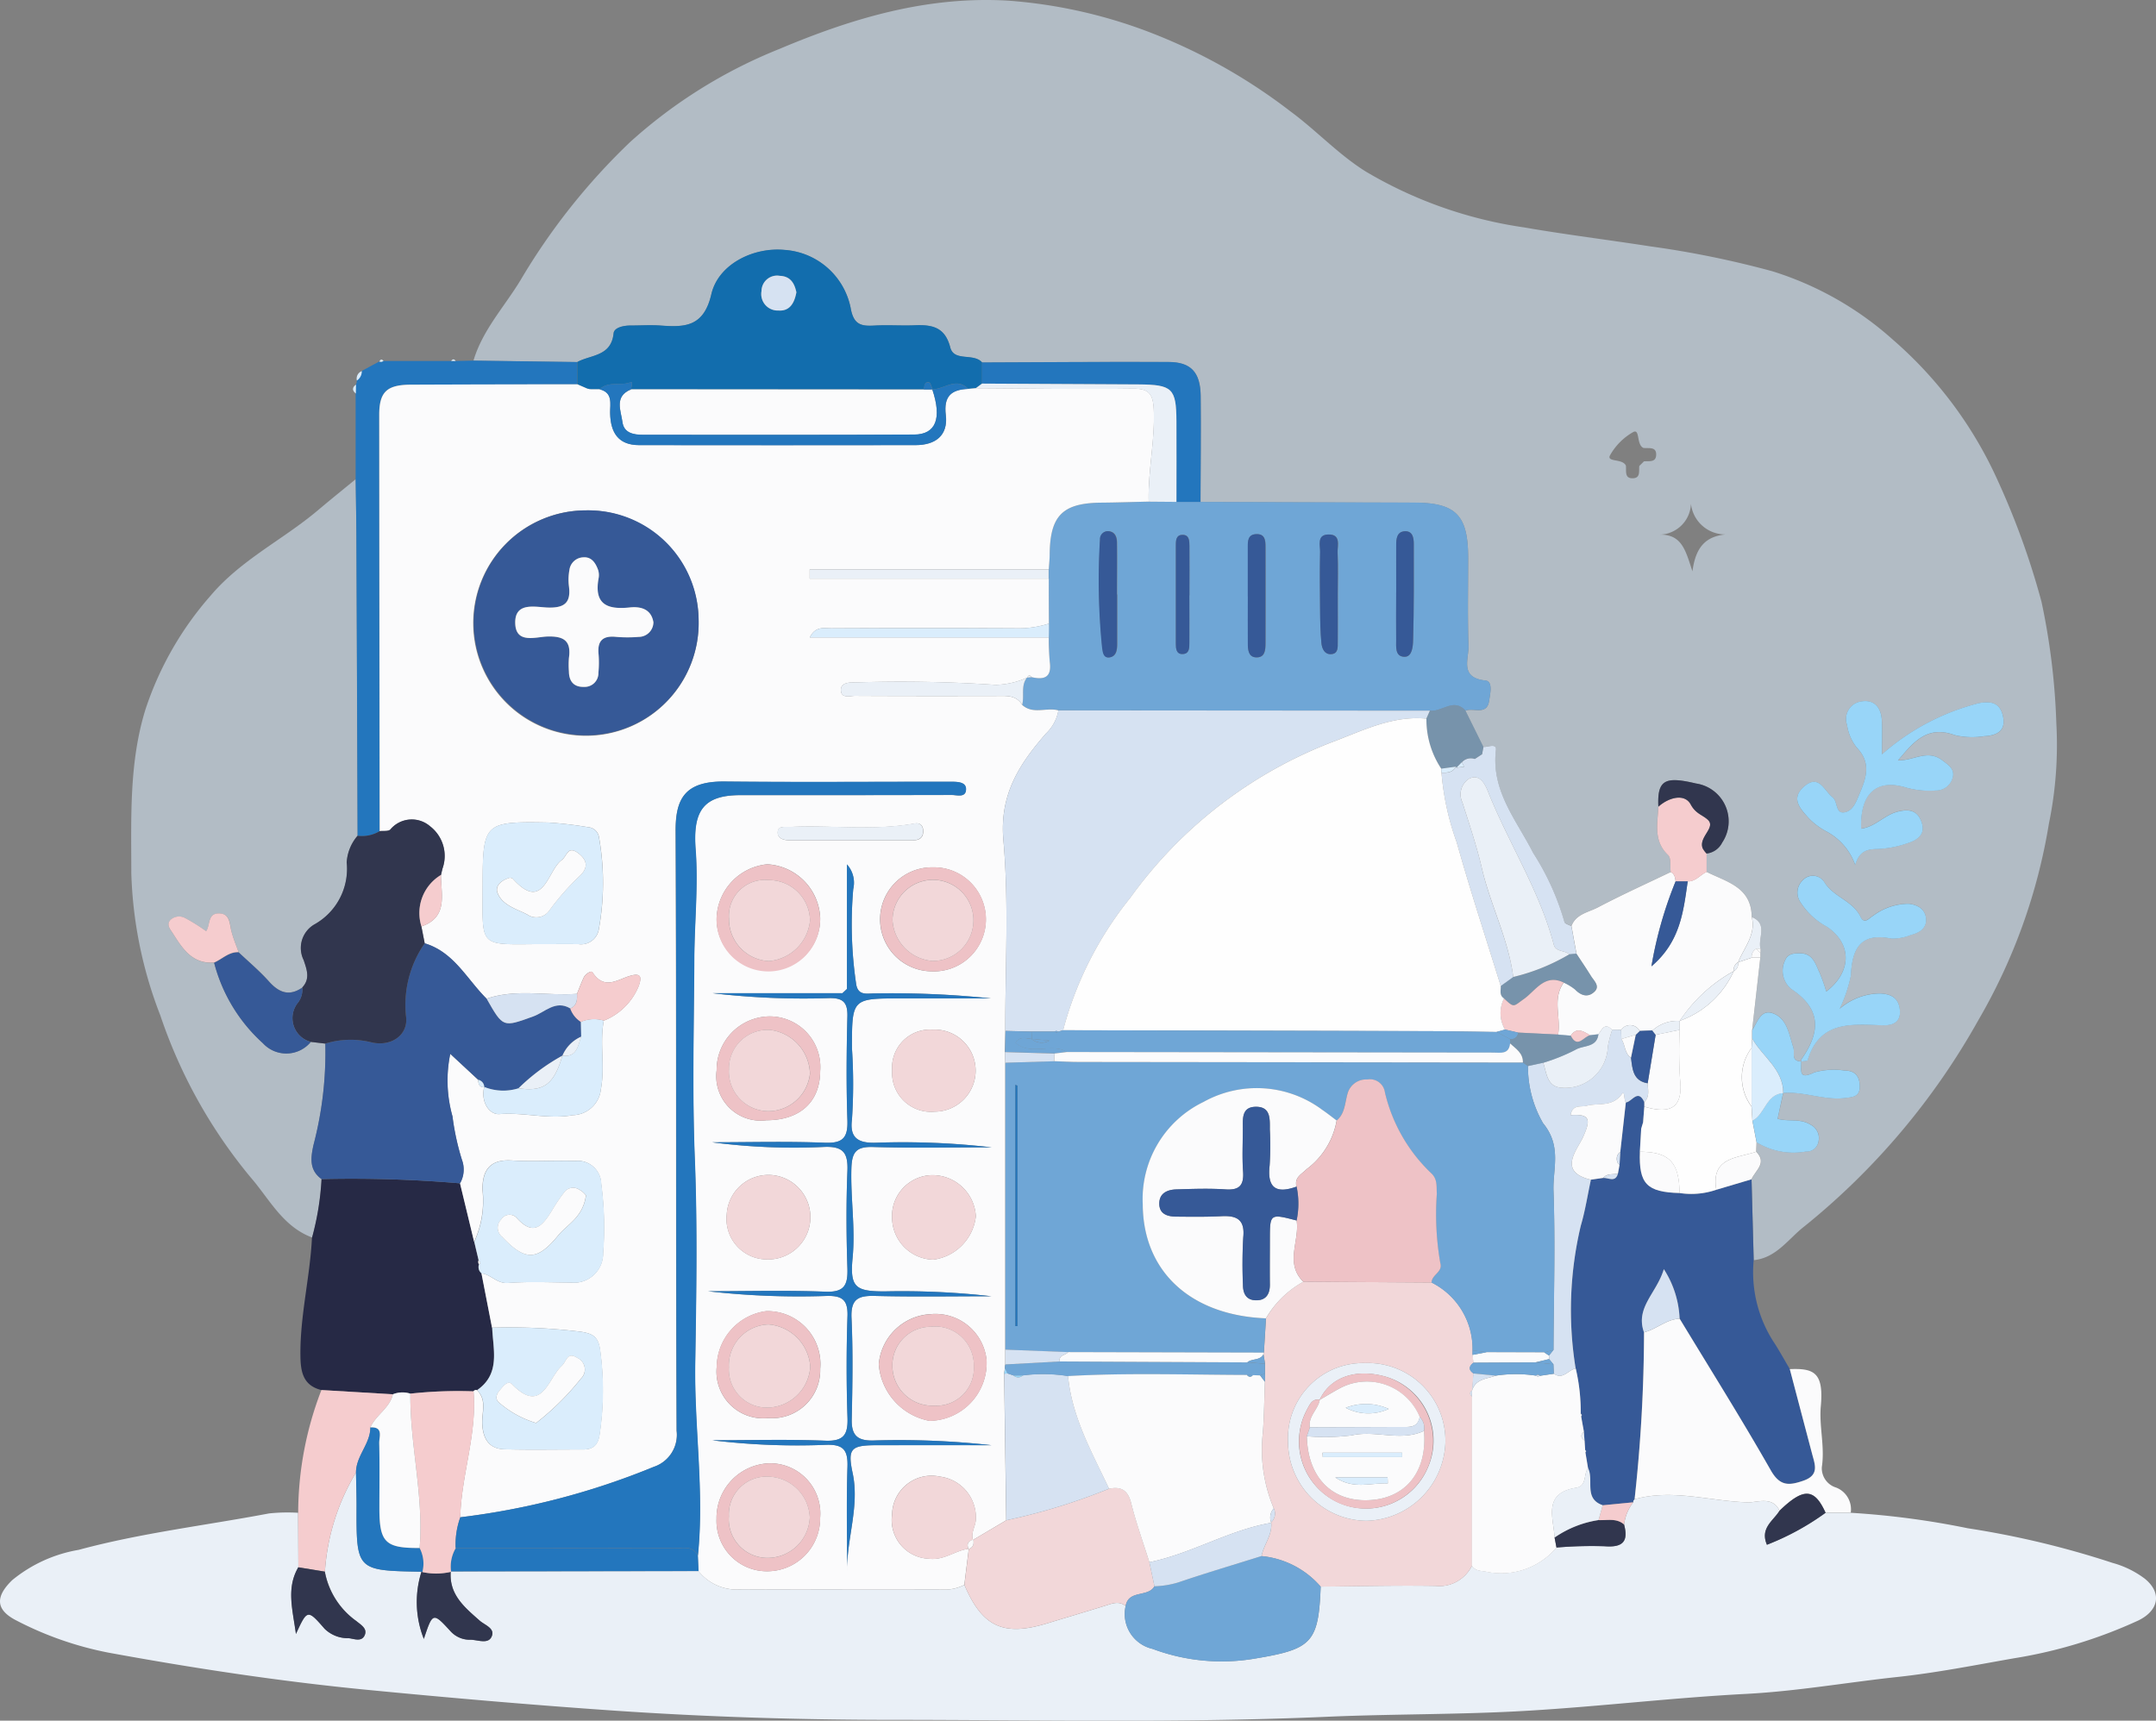 <svg xmlns="http://www.w3.org/2000/svg" xmlns:xlink="http://www.w3.org/1999/xlink" width="114" height="91" viewBox="0 0 114 91">
  <rect x="0" y="0" width="114" height="91" fill="#808080" stroke="none"/>
  <defs>
    <clipPath id="clip-path">
      <rect id="Rectangle_1903" data-name="Rectangle 1903" width="114" height="91" fill="none"/>
    </clipPath>
  </defs>
  <g id="Group_1278" data-name="Group 1278" transform="translate(0 0)">
    <g id="Group_1139" data-name="Group 1139" transform="translate(0 0)" clip-path="url(#clip-path)">
      <path id="Path_17044" data-name="Path 17044" d="M25.243,19.069c.481-1.619,1.641-2.853,2.487-4.253a33.962,33.962,0,0,1,5.791-7.3,26.349,26.349,0,0,1,7.884-4.922C45.283.956,49.264-.228,53.559.037a26.269,26.269,0,0,1,7.1,1.542,29.537,29.537,0,0,1,7.786,4.315c1.359,1,2.525,2.269,3.975,3.176a22.761,22.761,0,0,0,8.374,2.956c2.21.384,4.437.656,6.65,1a50.936,50.936,0,0,1,6.473,1.318,17.185,17.185,0,0,1,6.387,3.629,21.566,21.566,0,0,1,5.54,7.452,40.912,40.912,0,0,1,2.309,6.4,36.251,36.251,0,0,1,.785,6.443,20.637,20.637,0,0,1-.395,5.3,30.3,30.3,0,0,1-3.73,10.386,37.492,37.492,0,0,1-9.193,10.9c-.84.646-1.478,1.674-2.683,1.791q-.057-2.137-.114-4.275c.2-.467.846-.856.254-1.461.006-.165.011-.331.017-.5a3.723,3.723,0,0,0,2.6.49.634.634,0,0,0,.672-.539.792.792,0,0,0-.424-.884c-.535-.344-1.153-.146-1.738-.309.1-.466.2-.915.293-1.364,1.1-.094,2.154.4,3.265.265.419-.051.791-.059.783-.626-.008-.526-.252-.824-.778-.826a3.87,3.87,0,0,0-1.625.095c-.869.432-.675-.135-.692-.576.116-.022.318-.017.334-.069.637-2.12,2.345-1.892,3.976-1.846.547.016.964-.181.9-.814-.059-.606-.424-.845-1.051-.87a3.293,3.293,0,0,0-2.13.808,7.7,7.7,0,0,0,.591-1.744c.061-1.427.5-2.306,2.153-1.962a2.639,2.639,0,0,0,1.034-.2c.462-.111.843-.374.785-.883-.055-.481-.435-.713-.923-.763a3.135,3.135,0,0,0-1.874.636c-.214.119-.457.48-.665.052-.409-.848-1.409-1.043-1.9-1.81a.716.716,0,0,0-1.139-.137.9.9,0,0,0-.128,1.194A3.735,3.735,0,0,0,96.794,49c1.342.888,1.339,2.392-.022,3.433a9.1,9.1,0,0,0-.355-1c-.218-.448-.343-1.011-1.014-1.022-.329,0-.66.012-.805.363a1.251,1.251,0,0,0,.325,1.529c1.628,1.074,1.52,2.307.536,3.713-.02.028-.009.078-.012.117-.571-.026-.32-.449-.42-.75-.223-.679-.328-1.56-1.116-1.81-.606-.192-.788.5-1.057.908l.434-3.838V50.4a1.9,1.9,0,0,0,.008-.226c-.157-.559.416-1.32-.463-1.679-.011-1.584-1.33-1.853-2.385-2.386,0-.322,0-.646,0-.969a1.053,1.053,0,0,0,.819-.576,2.021,2.021,0,0,0-1.382-3.127c-1.635-.388-2.056-.2-1.991,1.225-.038.889-.279,1.8.513,2.553.175.165.1.594.139.9-1.286.619-2.589,1.207-3.852,1.871-.5.263-1.158.346-1.4.993-.13-.076-.357-.133-.375-.23A13.6,13.6,0,0,0,81.266,45.1c-.871-1.724-2.223-3.271-1.965-5.429.047-.393-.422-.153-.66-.171l-.947-1.913c.422-.177,1.133.275,1.252-.527.054-.363.211-1.026-.191-1.068-1.394-.145-.876-1.142-.9-1.843-.053-1.546-.017-3.094-.019-4.642,0-2.269-.652-2.92-2.875-2.923q-5.637-.009-11.274-.037c0-1.867.028-3.734.008-5.6-.014-1.251-.51-1.793-1.7-1.8-3.287-.015-6.573.013-9.859.024-.455-.516-1.486-.022-1.684-.795-.279-1.087-.978-1.206-1.878-1.169-.711.029-1.426-.026-2.135.015s-1.1-.052-1.255-.942a3.829,3.829,0,0,0-3.5-3.059c-1.629-.151-3.494.743-3.865,2.345-.4,1.736-1.411,1.748-2.712,1.653-.512-.038-1.029,0-1.542,0-.379,0-.883.1-.914.413-.126,1.229-1.2,1.126-1.922,1.519l-5.483-.075m61.865,4.617c-.395-.169-.172-1.043-.551-.841a3.237,3.237,0,0,0-1.221,1.226c-.2.38.669.156.839.55.029.288-.089.7.4.664.379-.03.278-.394.308-.648l.244-.243c.253-.032.616.07.646-.31.038-.487-.376-.369-.662-.4m13.455,16.522c.777-.9,1.51-1.887,3-1.33a3.984,3.984,0,0,0,1.534.058c.6-.031,1.157-.216,1.029-.98-.12-.705-.522-.919-1.292-.77a12.288,12.288,0,0,0-5.122,2.706c0-.729.025-1.272-.007-1.811-.038-.649-.384-1.092-1.06-.992a.939.939,0,0,0-.779,1.25,2.477,2.477,0,0,0,.507,1.189c.761.786.528,1.563.173,2.4-.173.4-.325.892-.74,1.014-.575.169-.413-.55-.706-.781-.452-.355-.72-1.243-1.5-.57-.76.656-.175,1.215.272,1.711a3.86,3.86,0,0,0,.848.639A3.223,3.223,0,0,1,98.3,45.743c.223-.779.672-.839,1.218-.846a5.489,5.489,0,0,0,1.5-.29c.515-.157,1.014-.442.8-1.1-.2-.627-.635-.764-1.317-.574s-1.158.8-1.89.888c-.061-1.88.824-2.667,2.41-2.163a4.569,4.569,0,0,0,1.524.147.912.912,0,0,0,.9-.658c.149-.471-.229-.705-.55-.948-.783-.587-1.508.034-2.337.009m-12.6-11.933c1.2-.023,1.378.865,1.739,1.941.163-1.262.683-1.844,1.745-1.951a1.826,1.826,0,0,1-1.825-1.621,1.692,1.692,0,0,1-1.658,1.631" transform="translate(-0.207 0)" fill="#daedfc" opacity="0.55"/>
      <path id="Path_17045" data-name="Path 17045" d="M97.858,80.4a43.94,43.94,0,0,1,6.192.819,47.587,47.587,0,0,1,7.655,1.832,5.036,5.036,0,0,1,1.684.82c.938.741.776,1.7-.34,2.232a25.167,25.167,0,0,1-6.571,1.994c-2.051.361-4.093.766-6.166.988-2.657.286-5.289.751-7.97.892-3.849.2-7.686.66-11.534.89-3.551.213-7.117.166-10.667.322-7.641.336-15.281.166-22.919.162-4.934,0-9.878-.154-14.8-.492-4.353-.3-8.705-.678-13.053-1.1-4.583-.446-9.121-1.136-13.642-1.964A17.917,17.917,0,0,1,.875,86.1c-1.12-.567-1.13-1.266-.227-2.14a7.517,7.517,0,0,1,3.514-1.6c3.3-.893,6.7-1.289,10.059-1.925a9.14,9.14,0,0,1,1.542-.035q.006,1.443.013,2.884c-.641,1.1-.3,2.219-.124,3.525.6-1.3.613-1.311,1.514-.277a1.756,1.756,0,0,0,1.277.5c.278.03.679.214.842-.152s-.212-.561-.435-.752a4.122,4.122,0,0,1-1.67-2.616,11.659,11.659,0,0,1,1.645-5.246c.01.591.031,1.181.029,1.772-.012,3.419-.013,3.419,3.434,3.478a5.3,5.3,0,0,0,.123,3.557c.47-1.413.482-1.424,1.427-.391a1.379,1.379,0,0,0,1.056.434c.381.012.906.239,1.095-.15.22-.454-.354-.62-.628-.864-.79-.7-1.625-1.375-1.526-2.6l13.1-.018a2.589,2.589,0,0,0,2.282.966c3.547.017,7.092,0,10.639.011a2.233,2.233,0,0,0,1.138-.246c.946,2.22,2.066,2.739,4.375,2.033,1.012-.309,2.027-.608,3.038-.923.377-.116.743-.292,1.113.007a1.89,1.89,0,0,0,1.423,2.264,10.426,10.426,0,0,0,5.464.505c2.968-.493,3.313-.841,3.426-3.8,2.017-.018,4.035-.07,6.051-.036a1.923,1.923,0,0,0,1.942-1.06c.178.259.45.257.726.3A3.825,3.825,0,0,0,82.3,82.237a22.129,22.129,0,0,1,2.539-.069c.939.075,1.291-.221,1.037-1.15a2.416,2.416,0,0,1,.479-1.172.162.162,0,0,1,.075-.16c2.014-.569,4.012.114,6.015.163.443.011,1.291-.346,1.646.442-.323.533-1.042.91-.666,1.8a13.693,13.693,0,0,0,3.1-1.691h1.33" transform="translate(0 -0.394)" fill="#eaf0f7"/>
      <path id="Path_17046" data-name="Path 17046" d="M16.558,65.574c-1.541-.574-2.249-2.02-3.233-3.161a26.755,26.755,0,0,1-4.792-8.586A22.532,22.532,0,0,1,7,46.313c0-2.932-.128-5.878.763-8.711A17.3,17.3,0,0,1,11.2,31.622c1.61-1.9,3.836-2.959,5.684-4.522.653-.553,1.321-1.088,1.983-1.632.014,1.146.035,2.292.04,3.44q.033,7.711.059,15.425a2.38,2.38,0,0,0-.573,1.408,3.361,3.361,0,0,1-1.721,3.286,1.442,1.442,0,0,0-.555,1.879c.164.5.36.985-.073,1.447-.705.485-1.247.261-1.777-.336-.488-.547-1.058-1.022-1.592-1.528-.129-.371-.287-.735-.381-1.115-.1-.414-.06-.936-.671-.934s-.44.631-.663.939a9.785,9.785,0,0,0-1.107-.693.669.669,0,0,0-.777.093c-.244.267-.015.5.133.731.515.812,1.031,1.613,2.171,1.529A8.65,8.65,0,0,0,13.959,55.3a1.678,1.678,0,0,0,2.531-.069l.77.092a19.268,19.268,0,0,1-.626,5.366c-.148.681-.23,1.323.429,1.8a14.675,14.675,0,0,1-.5,3.088" transform="translate(-0.057 -0.128)" fill="#daedfc" opacity="0.55"/>
      <path id="Path_17047" data-name="Path 17047" d="M87.115,79.585a.157.157,0,0,0-.074.16L85.43,79.9c-1.026-.35-.448-1.34-.78-1.966q-.068-.413-.138-.825l.045-.07-.059-.07c-.011-.165-.021-.331-.031-.5l-.036-.463q-.071-.4-.144-.8l.042-.087-.064-.08A10.15,10.15,0,0,0,84,72.672a19.307,19.307,0,0,1,.269-7.555c.235-.795.36-1.622.536-2.435l.65-.093c.276-.02.638.261.779-.227.028-.15.057-.3.084-.452.014-.235.028-.469.041-.7q.147-1.307.294-2.614c.325-.026.639-.747.978-.017,0,.081,0,.161,0,.242l-.065.835c-.032.11-.063.221-.1.331L87.4,61.2c-.061,1.7.365,2.142,2.1,2.185a4.072,4.072,0,0,0,1.942-.172l1.857-.552q.057,2.137.114,4.275a6.8,6.8,0,0,0,1.139,4.453c.268.43.515.873.772,1.309q.588,2.237,1.174,4.474c.15.571.4,1.131-.46,1.427-.757.26-1.237.3-1.724-.551-1.542-2.708-3.2-5.349-4.817-8.016a5.211,5.211,0,0,0-.833-2.62c-.382,1.278-1.517,2.019-1.051,3.338a81.576,81.576,0,0,1-.5,8.831" transform="translate(-0.686 -0.293)" fill="#365997"/>
      <path id="Path_17048" data-name="Path 17048" d="M16.632,65.761a14.675,14.675,0,0,0,.5-3.088,67.671,67.671,0,0,1,7.326.224q.373,1.549.748,3.1.113.481.227.961a.257.257,0,0,0,.021.228.429.429,0,0,0,.138.476l.559,2.872c.05,1.178.447,2.44-.8,3.3a.162.162,0,0,0-.183.062,23.189,23.189,0,0,0-3.345.123,1.384,1.384,0,0,0-.924.033l-3.783-.224c-.964-.244-1.091-.968-1.1-1.819-.025-2.107.51-4.157.611-6.249" transform="translate(-0.131 -0.315)" fill="#262945"/>
      <path id="Path_17049" data-name="Path 17049" d="M87.143,79.645a81.576,81.576,0,0,0,.5-8.831c.66-.156,1.175-.693,1.884-.718,1.615,2.667,3.275,5.308,4.817,8.016.487.855.967.811,1.724.551.86-.3.61-.856.46-1.427Q95.938,75,95.35,72.761c1.267-.05,1.8.17,1.641,1.945-.1,1.079.22,2.141.053,3.233a1.067,1.067,0,0,0,.757,1.086,1.234,1.234,0,0,1,.771,1.33h-1.33c-.593-1.311-1.163-1.336-2.437-.106-.355-.789-1.2-.432-1.647-.443-2-.049-4-.732-6.014-.162" transform="translate(-0.713 -0.353)" fill="#fbfbfc"/>
      <path id="Path_17050" data-name="Path 17050" d="M19.062,44.3Q19.034,36.588,19,28.875c0-1.146-.026-2.292-.04-3.439q0-2.264,0-4.527c0-.158.007-.317.01-.476a.323.323,0,0,0,.046-.216.58.58,0,0,0,.26-.5l.926-.5.116.016.108-.046,3.575,0h.24l.941-.02,5.483.075,0,1.178q-4.39.007-8.782.019c-1.272,0-1.68.372-1.68,1.595q0,11.011.023,22.021a1.838,1.838,0,0,1-1.176.247" transform="translate(-0.155 -0.096)" fill="#2376bd"/>
      <path id="Path_17051" data-name="Path 17051" d="M17.121,73.886l3.783.225c-.17.738-.9,1.094-1.19,1.752,0,.874-.759,1.506-.76,2.382a11.664,11.664,0,0,0-1.645,5.245l-1.4-.229q-.006-1.442-.013-2.883a18.121,18.121,0,0,1,1.229-6.492" transform="translate(-0.13 -0.372)" fill="#f5ccce"/>
      <path id="Path_17052" data-name="Path 17052" d="M18.979,20.44c0,.159-.007.317-.01.477-.2-.163-.2-.322.01-.477" transform="translate(-0.154 -0.103)" fill="#daedfc"/>
      <path id="Path_17053" data-name="Path 17053" d="M19.286,19.725a.585.585,0,0,1-.26.5.427.427,0,0,1,.26-.5" transform="translate(-0.156 -0.099)" fill="#daedfc"/>
      <path id="Path_17054" data-name="Path 17054" d="M24.292,19.186h-.239c.079-.112.159-.111.239,0" transform="translate(-0.197 -0.096)" fill="#daedfc"/>
      <path id="Path_17055" data-name="Path 17055" d="M20.445,19.19l-.108.046-.116-.016c.06-.125.133-.146.224-.03" transform="translate(-0.166 -0.096)" fill="#daedfc"/>
      <path id="Path_17056" data-name="Path 17056" d="M63.926,26.677q5.638.019,11.275.037c2.224,0,2.874.655,2.875,2.923,0,1.547-.034,3.1.019,4.642.023.7-.495,1.7.9,1.843.4.042.245.7.191,1.068-.119.8-.83.35-1.251.527-.626-.693-1.251.084-1.878,0L56.414,37.7c-.628-.179-1.344.234-1.919-.292.125-.47-.083-1,.247-1.431l.018-.008.233-.025c.671.158,1.072.016.961-.8-.058-.429-.037-.869-.052-1.3,0-.243,0-.487.008-.729L55.9,30.738c0-.162,0-.325,0-.488.017-.278.045-.554.049-.832.028-2.028.7-2.681,2.742-2.7.832-.007,1.663-.036,2.494-.055l1.47.012h1.273m10.343,4.776c0,.833-.008,1.665,0,2.5,0,.378-.079.919.451.919.4,0,.434-.56.443-.861.05-1.7.038-3.408.037-5.112,0-.326-.063-.694-.489-.664-.4.029-.438.4-.441.722-.007.832,0,1.665,0,2.5m-14.756.118h0c0-.911.007-1.824,0-2.735,0-.289-.091-.572-.433-.612a.417.417,0,0,0-.463.436,35.468,35.468,0,0,0,.109,5.687c.037.226.044.646.457.536.305-.081.338-.407.338-.694q0-1.309,0-2.618m6.91.105c0,.831,0,1.662,0,2.492,0,.321.024.71.423.732.494.027.508-.406.509-.764q.01-2.551,0-5.1c0-.329-.033-.667-.483-.653s-.45.361-.452.684c0,.87,0,1.74,0,2.611m4.758-.058c0-.749.022-1.5-.009-2.248-.015-.384.2-.991-.5-.971-.6.016-.419.566-.426.919-.023.986-.016,1.972-.006,2.958.007.63.012,1.261.075,1.885.026.255.148.581.5.567.39-.017.357-.36.361-.626.01-.829,0-1.657.006-2.485m-7.85,0c0-.872.006-1.743,0-2.614,0-.273,0-.611-.4-.587-.309.019-.317.307-.318.543q-.006,2.615,0,5.229c0,.24.027.526.333.53.393.006.378-.335.381-.606.009-.832,0-1.664,0-2.5" transform="translate(-0.446 -0.134)" fill="#6fa6d6"/>
      <path id="Path_17057" data-name="Path 17057" d="M30.774,20.389l0-1.178c.721-.393,1.8-.291,1.922-1.519.032-.31.536-.416.913-.413.515,0,1.031-.034,1.543,0,1.3.1,2.31.084,2.712-1.653.371-1.6,2.237-2.5,3.865-2.345a3.83,3.83,0,0,1,3.5,3.059c.151.89.542.984,1.254.942s1.425.014,2.136-.015c.9-.037,1.6.082,1.878,1.169.2.773,1.228.279,1.684.795q0,.56,0,1.119l-.335.247-.392.035c-.643-.642-1.269.021-1.9.023l.008,0c-.058-.127-.1-.349-.177-.364-.266-.052-.247.194-.283.367L33.62,20.656c.021-.137.093-.426,0-.386-.538.236-1.2-.073-1.667.388l-.455,0a.523.523,0,0,0-.187-.032Zm11.587-4.87c-.09-.425-.282-.843-.873-.865a.824.824,0,0,0-.97.809.87.87,0,0,0,.9,1.025c.571.04.836-.36.945-.969" transform="translate(-0.252 -0.066)" fill="#126dad"/>
      <path id="Path_17058" data-name="Path 17058" d="M83.769,49.216c.239-.647.9-.731,1.4-.993,1.263-.665,2.565-1.253,3.852-1.871.206.1.237.295.258.494A21.185,21.185,0,0,0,88,51.338c1.54-1.311,1.687-2.92,1.918-4.494.423.013.661-.345,1-.5,1.056.533,2.374.8,2.385,2.385.236.94-.408,1.614-.716,2.39l0,0a.466.466,0,0,0-.236.474l0,0A8.142,8.142,0,0,0,89.5,54.221l-.006.007a1.955,1.955,0,0,0-1.444.507l-.668.025A.571.571,0,0,0,86.4,54.7l-.476.006c-.4-.427-.536-.014-.727.226l-.434.052c-.348-.185-.7-.467-1.031.024l-.668-.056c.164-.91-.319-1.889.3-2.751a2.734,2.734,0,0,1,.6.365c.33.342.7.433,1.031.11.3-.293-.034-.575-.192-.83-.247-.4-.509-.783-.765-1.173l-.262-1.453" transform="translate(-0.68 -0.233)" fill="#fbfbfc"/>
      <path id="Path_17059" data-name="Path 17059" d="M87.595,59.617l.065-.835c1.47.44,2.055-.009,1.888-1.46a23.435,23.435,0,0,1-.019-2.6c0-.157,0-.314,0-.471l.007-.007a4.945,4.945,0,0,0,2.85-2.621l0,0a.466.466,0,0,0,.236-.474l0,0,.709-.24.462,0-.434,3.837c0,.144,0,.29,0,.434-.011.167-.022.334-.032.5a2.6,2.6,0,0,0,0,3.1c.016.25.031.5.047.748l.22,1.139-.018.5c-1.011.345-2.409.284-2.11,2.012a4.074,4.074,0,0,1-1.942.172c-.026-1.636-.541-2.171-2.1-2.184l.071-1.218c.032-.111.064-.222.1-.332" transform="translate(-0.716 -0.256)" fill="#fefefe"/>
      <path id="Path_17060" data-name="Path 17060" d="M101.141,40.4c.829.024,1.554-.6,2.336-.009.323.243.7.477.551.948a.912.912,0,0,1-.9.658,4.6,4.6,0,0,1-1.524-.147c-1.587-.5-2.471.283-2.41,2.163.731-.09,1.207-.7,1.889-.888s1.115-.053,1.317.574c.212.66-.287.944-.8,1.1a5.489,5.489,0,0,1-1.5.29c-.546.007-.994.067-1.218.846a3.214,3.214,0,0,0-1.58-1.806,3.9,3.9,0,0,1-.849-.639c-.445-.5-1.031-1.056-.272-1.711.781-.673,1.05.215,1.5.57.3.231.131.949.708.781.414-.121.565-.61.738-1.014.355-.834.589-1.612-.173-2.4a2.491,2.491,0,0,1-.507-1.189.94.94,0,0,1,.781-1.25c.675-.1,1.022.343,1.058.991.032.539.007,1.083.007,1.812a12.306,12.306,0,0,1,5.122-2.706c.772-.149,1.172.065,1.293.77.129.764-.431.948-1.029.98a3.979,3.979,0,0,1-1.533-.058c-1.495-.557-2.229.431-3,1.33" transform="translate(-0.784 -0.187)" fill="#98d5f8"/>
      <path id="Path_17061" data-name="Path 17061" d="M96.019,56.373c0-.04-.008-.09.012-.117.985-1.406,1.092-2.64-.536-3.713a1.251,1.251,0,0,1-.325-1.529c.146-.351.476-.368.805-.363.669.012.8.575,1.014,1.022a9.175,9.175,0,0,1,.355,1c1.361-1.041,1.364-2.543.022-3.432a3.746,3.746,0,0,1-1.377-1.275.9.9,0,0,1,.128-1.194.717.717,0,0,1,1.139.137c.486.768,1.487.962,1.9,1.81.207.428.45.069.665-.052a3.141,3.141,0,0,1,1.873-.636c.488.051.87.283.924.763.059.508-.322.771-.785.884a2.659,2.659,0,0,1-1.034.2c-1.657-.343-2.092.535-2.153,1.962a7.751,7.751,0,0,1-.591,1.744,3.293,3.293,0,0,1,2.13-.808c.627.025.993.265,1.051.87.061.633-.356.83-.9.814-1.631-.047-3.338-.275-3.975,1.846-.016.052-.219.047-.334.069l0,0" transform="translate(-0.778 -0.234)" fill="#98d5f8"/>
      <path id="Path_17062" data-name="Path 17062" d="M52.355,20.384c0-.373,0-.746,0-1.119,3.286-.011,6.572-.039,9.859-.024,1.19,0,1.686.547,1.7,1.8.02,1.867,0,3.734-.008,5.6H62.635c0-1.423.007-2.845,0-4.267-.01-1.74-.214-1.935-2.009-1.946q-4.134-.024-8.27-.043" transform="translate(-0.429 -0.097)" fill="#2376bd"/>
      <path id="Path_17063" data-name="Path 17063" d="M83.718,49.183l.262,1.453-.372.033c-.245-.22-.719-.121-.821-.507-.753-2.864-2.379-5.351-3.467-8.07-.152-.38-.433-1.013-1.029-.7a.986.986,0,0,0-.336,1.248c.368,1.159.76,2.316,1.034,3.5.45,1.942,1.4,3.737,1.655,5.733l-.662.477c-.784-2.533-1.612-5.052-2.328-7.6a14.085,14.085,0,0,1-.805-3.686c.3.014.592,0,.762-.313l.034.049.4-.048c-.039-.08-.078-.16-.117-.241a.636.636,0,0,1,.682-.172l.387-.252c.024-.128.047-.257.07-.386.239.019.706-.221.66.171-.257,2.159,1.094,3.705,1.966,5.429a13.668,13.668,0,0,1,1.656,3.656c.017.1.244.154.374.23" transform="translate(-0.629 -0.199)" fill="#d6e2f2"/>
      <path id="Path_17064" data-name="Path 17064" d="M93.414,55.192c0-.144,0-.29,0-.434.269-.412.45-1.1,1.057-.907.788.25.892,1.13,1.116,1.809.1.3-.152.724.42.75l0,0c.016.442-.178,1.008.691.576a3.872,3.872,0,0,1,1.625-.094c.526,0,.771.3.779.826.008.566-.365.574-.784.626-1.11.135-2.163-.359-3.265-.266l.006.006c0-1.277-1.1-1.924-1.641-2.89" transform="translate(-0.765 -0.271)" fill="#98d5f8"/>
      <path id="Path_17065" data-name="Path 17065" d="M89.321,46.827c-.021-.2-.052-.393-.259-.494-.04-.307.036-.736-.139-.9-.791-.752-.55-1.664-.513-2.553.557-.5,1.391-.714,1.713-.114.27.5.636.546.915.819.419.407-.519.911-.283,1.5a1.292,1.292,0,0,0,.207.277c0,.323,0,.647,0,.969-.34.153-.579.511-1,.5l-.644,0" transform="translate(-0.723 -0.213)" fill="#f5ccce"/>
      <path id="Path_17066" data-name="Path 17066" d="M79.057,39.685c-.024.128-.047.258-.07.386l-.387.252a.632.632,0,0,0-.682.172c-.092.1-.185.192-.279.289l-.035-.049-.775.105a4.694,4.694,0,0,1-.783-2.646l.187-.421c.626.083,1.251-.7,1.877,0l.946,1.913" transform="translate(-0.623 -0.189)" fill="rgba(111,166,214,0.5)"/>
      <path id="Path_17067" data-name="Path 17067" d="M90.964,45.351a1.352,1.352,0,0,1-.208-.276c-.236-.586.7-1.091.284-1.5-.28-.272-.646-.317-.915-.819-.322-.6-1.156-.385-1.714.114-.065-1.426.357-1.613,1.991-1.225a2.022,2.022,0,0,1,1.383,3.127,1.053,1.053,0,0,1-.819.576" transform="translate(-0.724 -0.209)" fill="#31364e"/>
      <path id="Path_17068" data-name="Path 17068" d="M93.648,60.7q-.11-.57-.221-1.139c.674-.34.709-1.4,1.63-1.462L95.05,58.1c-.1.449-.192.9-.293,1.363.585.163,1.2-.034,1.739.309a.794.794,0,0,1,.424.885.634.634,0,0,1-.672.539,3.728,3.728,0,0,1-2.6-.49" transform="translate(-0.765 -0.292)" fill="#98d5f8"/>
      <path id="Path_17070" data-name="Path 17070" d="M91.5,63.231c-.3-1.728,1.1-1.667,2.111-2.012.592.6-.054.993-.254,1.46l-1.857.552" transform="translate(-0.749 -0.308)" fill="#fbfbfc"/>
      <path id="Path_17072" data-name="Path 17072" d="M93.379,50.892l-.709.24c.308-.775.952-1.45.716-2.389.879.359.306,1.12.463,1.679-.075,0-.152,0-.227,0a.484.484,0,0,0-.243.471" transform="translate(-0.759 -0.245)" fill="#eaf0f7"/>
      <path id="Path_17075" data-name="Path 17075" d="M93.385,50.9a.484.484,0,0,1,.243-.471l.219.227V50.9l-.462,0" transform="translate(-0.765 -0.254)" fill="#fbfbfc"/>
      <path id="Path_17076" data-name="Path 17076" d="M93.849,50.658l-.22-.228c.076,0,.153,0,.228,0a1.91,1.91,0,0,1-.008.226" transform="translate(-0.767 -0.254)" fill="#fefefe"/>
      <path id="Path_17077" data-name="Path 17077" d="M30.688,20.425l.538.234.188.031.455,0c.718.177.551.761.559,1.251.017,1.023.42,1.7,1.533,1.7q7.309.01,14.618,0c1.043,0,1.727-.5,1.6-1.595-.121-1.006.305-1.342,1.189-1.378l.392-.035c2.757.014,5.514.062,8.271.021.891-.013,1.11.276,1.144,1.147.062,1.626-.312,3.214-.269,4.83-.831.019-1.663.048-2.494.055-2.047.017-2.715.671-2.743,2.7,0,.278-.031.554-.048.832H42.979c0,.163,0,.325,0,.489H55.621q0,1.186.008,2.375a5.23,5.23,0,0,1-1.748.25q-4.877-.024-9.754,0c-.391,0-.835-.129-1.143.482H55.622a12.976,12.976,0,0,0,.052,1.3c.11.816-.29.957-.961.8-.092-.125-.169-.108-.233.025l-.018.008a4.293,4.293,0,0,1-1.655.377,74.312,74.312,0,0,0-7.446-.128c-.32-.008-.743.022-.732.407.013.46.481.295.759.3,2.487.014,4.975.012,7.462.007.515,0,1.039-.062,1.365.473.574.525,1.291.113,1.918.292A2.24,2.24,0,0,1,55.47,38.9c-1.408,1.613-2.465,3.227-2.249,5.648.3,3.336.092,6.717.1,10.079q-.01.561-.022,1.121c.007.186.014.372.02.558q0,7.589,0,15.178c0,.261,0,.52,0,.781a1.18,1.18,0,0,0-.024.2l-.036.292.11,7.749-1.758,1.041c-.121-.372.115-.693.149-1.043a2.173,2.173,0,0,0-1.9-2.31,2.083,2.083,0,0,0-2.525,2,2.05,2.05,0,0,0,1.948,2.344c.807.1,1.386-.442,2.108-.527q-.119.955-.237,1.91a2.231,2.231,0,0,1-1.138.246c-3.546-.007-7.092.006-10.638-.011a2.589,2.589,0,0,1-2.283-.967c-.011-.267-.023-.534-.034-.8.349-3.4-.2-6.8-.141-10.209.06-3.6.12-7.223-.023-10.839-.139-3.5-.044-7.012-.025-10.52.01-1.934.215-3.88.07-5.8-.153-2.014.4-2.862,2.358-2.862,3.726,0,7.452,0,11.18-.009.278,0,.751.164.759-.3.008-.381-.419-.4-.741-.4-.238,0-.476,0-.714,0-3.766,0-7.533.028-11.3-.011-2.091-.022-2.6.891-2.6,2.6.05,10.576.008,21.155.053,31.732a1.782,1.782,0,0,1-1.211,1.912A39.154,39.154,0,0,1,24.5,80.346c.057-2.24.895-4.4.7-6.662a.16.16,0,0,1,.183-.062c.546.527.244,1.2.279,1.8.046.793.37,1.305,1.178,1.328,1.382.038,2.765.007,4.148.011.582,0,.819-.278.889-.863a15.579,15.579,0,0,0,.009-4.463c-.109-.653-.394-.8-.99-.9a31.148,31.148,0,0,0-4.715-.217l-.559-2.873c.5.054.811.551,1.4.508,1.1-.08,2.21-.03,3.315-.021a1.544,1.544,0,0,0,1.716-1.562,17.555,17.555,0,0,0-.1-3.66,1.242,1.242,0,0,0-1.4-1.207c-1.1-.04-2.215.044-3.316-.027-1.162-.075-1.57.5-1.563,1.549a5.192,5.192,0,0,1-.439,2.756q-.373-1.549-.748-3.1a1.468,1.468,0,0,0,.1-1.241,13.336,13.336,0,0,1-.5-2.3,6.983,6.983,0,0,1-.117-3.306l1.477,1.372c.015.207.053.4.322.4l0-.018c-.193.754.245,1.48.812,1.436,1.305-.1,2.589.291,3.87.056a1.527,1.527,0,0,0,1.486-1.364c.232-1.231-.074-2.436.154-3.634a3.292,3.292,0,0,0,1.853-1.851c.064-.209.234-.646-.266-.565-.746.121-1.506.911-2.189-.15-.061-.094-.366.088-.456.278-.133.284-.242.579-.361.87-1.592.12-3.211-.285-4.78.258-1.041-1.033-1.726-2.467-3.273-2.93-.058-.3-.116-.594-.175-.89,1.429-.493,1.041-1.681,1.037-2.723.028-.114.054-.23.083-.344a1.982,1.982,0,0,0-.656-2.226,1.479,1.479,0,0,0-2.11.172c-.117.1-.367.058-.555.082q-.015-11.011-.024-22.021c0-1.223.409-1.59,1.681-1.595q4.39-.018,8.781-.019M44.948,52.41l-.238.222H37.85a41.246,41.246,0,0,0,6.164.259c.719-.012.976.219.959.954-.043,1.829-.061,3.66,0,5.487.034.929-.223,1.246-1.19,1.208-1.987-.079-3.978-.024-5.967-.024a33.329,33.329,0,0,0,5.919.246c1.029-.044,1.278.319,1.239,1.284-.07,1.707-.06,3.421,0,5.129.029.882-.153,1.282-1.158,1.243-2.068-.081-4.141-.024-6.212-.024a42.318,42.318,0,0,0,6.275.248c.808-.018,1.125.2,1.1,1.062q-.089,2.68,0,5.367c.032.912-.2,1.265-1.181,1.227-1.991-.077-3.986-.023-5.979-.023a37.382,37.382,0,0,0,6.036.239c.917-.03,1.151.29,1.124,1.16-.06,1.836-.018,3.674-.018,5.511-.026-1.731.666-3.42.291-5.177-.284-1.327-.074-1.471,1.323-1.473q3.01-.006,6.019,0a44.061,44.061,0,0,0-6.269-.248c-.82.014-1.139-.28-1.121-1.11.038-1.789.071-3.581-.011-5.367-.047-1.007.354-1.193,1.24-1.17,2.05.053,4.1.017,6.153.017A42.01,42.01,0,0,0,46.94,68.4c-1.53,0-1.843-.209-1.692-1.767.153-1.59-.11-3.15-.064-4.727.026-.888.26-1.169,1.152-1.143,2.086.061,4.175.019,6.262.019a40.749,40.749,0,0,0-6.148-.244c-.916.023-1.362-.262-1.236-1.22a28.493,28.493,0,0,0,0-3.772c0-2.642,0-2.642,2.584-2.641h4.773a51.462,51.462,0,0,0-6.159-.265c-.4,0-.9.147-.982-.54a21.626,21.626,0,0,1-.147-4.98,1.449,1.449,0,0,0-.333-1.3ZM31.135,27.094a5.961,5.961,0,1,0,5.971,5.783,5.877,5.877,0,0,0-5.971-5.783m-2.4,22.94c.672,0,1.344-.006,2.015,0a.95.95,0,0,0,1.073-.745,13.743,13.743,0,0,0,.013-4.929.621.621,0,0,0-.579-.511,19.832,19.832,0,0,0-2.1-.246c-3.4-.064-3.465.013-3.47,3.337s-.248,3.112,3.052,3.093M41,62.249a2.211,2.211,0,0,0-2.408,2.084,2.142,2.142,0,0,0,2.089,2.375A2.236,2.236,0,0,0,41,62.249m8.592-3.355a2.17,2.17,0,1,0-.123-4.337,2.009,2.009,0,0,0-2.129,2.162,2.055,2.055,0,0,0,2.252,2.175m-2.256,5.637a2.235,2.235,0,0,0,2.18,2.191,2.61,2.61,0,0,0,2.248-2.293,2.3,2.3,0,0,0-2.349-2.177,2.161,2.161,0,0,0-2.08,2.279M49.4,69.6a2.906,2.906,0,0,0-2.769,2.645,3.3,3.3,0,0,0,2.683,3,3.065,3.065,0,0,0,3.017-3.208A2.719,2.719,0,0,0,49.4,69.6m.1-23.627a2.75,2.75,0,1,0-.1,5.5,2.752,2.752,0,1,0,.1-5.5M43.534,80.353a2.656,2.656,0,0,0-2.681-2.862,2.891,2.891,0,0,0-2.8,2.927A2.667,2.667,0,0,0,40.8,83.2a2.8,2.8,0,0,0,2.731-2.849M38.056,48.729a2.74,2.74,0,1,0,5.479-.1,2.965,2.965,0,0,0-2.794-2.818,2.96,2.96,0,0,0-2.685,2.914M40.679,59.35c1.782,0,2.845-.964,2.855-2.6a2.678,2.678,0,0,0-2.757-2.891,2.83,2.83,0,0,0-2.719,2.855,2.348,2.348,0,0,0,2.62,2.638m-2.62,13.079A2.474,2.474,0,0,0,40.8,75.1a2.542,2.542,0,0,0,2.737-2.6,2.8,2.8,0,0,0-2.86-3.054,3.013,3.013,0,0,0-2.613,2.988m7.069-27.89c1.106,0,2.212,0,3.319,0,.316,0,.538-.129.531-.488,0-.291-.166-.453-.45-.4-2.195.4-4.409.075-6.611.184-.254.013-.648-.087-.632.317.013.311.352.389.645.39q1.6,0,3.2,0" transform="translate(-0.166 -0.103)" fill="#fbfbfc"/>
      <path id="Path_17078" data-name="Path 17078" d="M78.375,83.158a1.924,1.924,0,0,1-1.942,1.059c-2.016-.033-4.034.019-6.051.037a4.722,4.722,0,0,0-3.126-1.614c.111-.6.573-1.106.513-1.762l-.007-.02a.637.637,0,0,0,.141-.745,7.966,7.966,0,0,1-.577-4c.068-.9.074-1.795.108-2.693,0-.145.007-.291.01-.437,0-.173,0-.347,0-.52-.028-.166-.056-.333-.084-.5l.021-.088q.057-.906.112-1.812a5.148,5.148,0,0,1,1.979-1.937l6.779.044a3.918,3.918,0,0,1,2.164,3.585c0,.081,0,.161,0,.242l.054.414c-.245.188-.28.378,0,.57-.024.3-.049.6-.072.905l0-.01c-.156.1-.13.213-.013.326q0,4.477,0,8.954M68.656,76.6A4.189,4.189,0,0,0,72.8,80.773,4.283,4.283,0,0,0,76.978,76.6a4.1,4.1,0,0,0-4.241-4.17,3.977,3.977,0,0,0-4.08,4.164" transform="translate(-0.551 -0.343)" fill="#f2d7d9"/>
      <path id="Path_17079" data-name="Path 17079" d="M78.467,83.181l0-8.954.012-.326,0,.01c.185-.628.778-.613,1.247-.791a7.165,7.165,0,0,1,2.138,0l.093.057.1-.048.749-.11c.487.336.764-.216,1.156-.277a10.092,10.092,0,0,1,.263,2.378.35.35,0,0,0,.024.165q.071.4.144.8c-.193.17-.172.323.035.464.01.165.021.33.031.5a.409.409,0,0,0,.015.138l.137.825c-.247.324-.05.944-.627,1.038-1.769.286-1.206,1.564-1.139,2.636.033.175.065.351.1.526a3.827,3.827,0,0,1-3.748,1.273c-.276-.044-.548-.042-.726-.3" transform="translate(-0.642 -0.366)" fill="#fbfbfc"/>
      <path id="Path_17080" data-name="Path 17080" d="M51.414,84.219q.118-.955.236-1.91l-.013.014c.248-.083.291-.268.247-.5l-.011.015L53.631,80.8a32.319,32.319,0,0,0,5.433-1.67c.638-.135.995.074,1.167.755.268,1.057.638,2.088.964,3.13q.134.637.269,1.275c-.337.6-1.372.172-1.524,1.044-.369-.3-.736-.123-1.113-.007-1.011.315-2.026.614-3.038.923-2.309.706-3.428.187-4.375-2.033" transform="translate(-0.421 -0.398)" fill="#f2d7d9"/>
      <path id="Path_17081" data-name="Path 17081" d="M60.01,85.353c.152-.872,1.186-.445,1.523-1.044a4.746,4.746,0,0,0,1.274-.208c1.452-.5,2.924-.931,4.389-1.389a4.731,4.731,0,0,1,3.126,1.614c-.114,2.955-.458,3.3-3.426,3.8a10.41,10.41,0,0,1-5.465-.505,1.89,1.89,0,0,1-1.422-2.264" transform="translate(-0.491 -0.417)" fill="#6fa6d6"/>
      <path id="Path_17082" data-name="Path 17082" d="M37.1,82.7c.012.268.023.534.035.8l-13.1.018.017.019a1.935,1.935,0,0,1,.243-1.247q5.781,0,11.564.01c.451,0,.965-.164,1.242.4" transform="translate(-0.197 -0.414)" fill="#2376bd"/>
      <path id="Path_17083" data-name="Path 17083" d="M18.979,78.254c0-.875.757-1.507.759-2.382.706-.041.461.5.469.83.027,1.145.009,2.291.008,3.438,0,1.816.308,2.122,2.128,2.109a1.79,1.79,0,0,1,.145,1.274l-.047-.018c-3.447-.06-3.445-.06-3.433-3.479,0-.59-.02-1.181-.03-1.771" transform="translate(-0.155 -0.382)" fill="#2376bd"/>
      <path id="Path_17084" data-name="Path 17084" d="M22.468,83.543l.047.018a3.486,3.486,0,0,0,1.517-.014l-.016-.02c-.1,1.227.735,1.9,1.526,2.6.274.244.847.41.627.863-.188.389-.714.162-1.094.15a1.371,1.371,0,0,1-1.056-.433c-.945-1.033-.957-1.022-1.427.39a5.3,5.3,0,0,1-.124-3.556" transform="translate(-0.182 -0.421)" fill="#31364e"/>
      <path id="Path_17085" data-name="Path 17085" d="M15.9,83.309l1.4.229a4.122,4.122,0,0,0,1.67,2.616c.223.191.6.389.436.752s-.564.182-.842.152a1.755,1.755,0,0,1-1.277-.5c-.9-1.035-.916-1.022-1.514.277-.176-1.306-.517-2.421.124-3.525" transform="translate(-0.127 -0.42)" fill="#31364e"/>
      <path id="Path_17086" data-name="Path 17086" d="M94.862,80.3c1.273-1.23,1.844-1.2,2.437.106a13.753,13.753,0,0,1-3.1,1.691c-.378-.888.341-1.266.666-1.8" transform="translate(-0.77 -0.4)" fill="#31364e"/>
      <path id="Path_17087" data-name="Path 17087" d="M82.976,82.25c-.033-.175-.065-.351-.1-.526A5.571,5.571,0,0,1,85.2,80.8c.459.023.946-.119,1.349.233.254.928-.1,1.225-1.036,1.149a22.146,22.146,0,0,0-2.54.069" transform="translate(-0.678 -0.407)" fill="#31364e"/>
      <path id="Path_17088" data-name="Path 17088" d="M86.573,81.026c-.4-.352-.891-.209-1.35-.232.073-.262.146-.522.219-.783l1.611-.157a2.4,2.4,0,0,0-.48,1.172" transform="translate(-0.698 -0.402)" fill="#f5ccce"/>
      <path id="Path_17089" data-name="Path 17089" d="M22.595,50.14c1.547.464,2.231,1.9,3.272,2.93.879,1.546.866,1.512,2.463.938.621-.223,1.179-.889,1.958-.424a1.383,1.383,0,0,0,.566.715c0,.259.011.518.017.777a1.906,1.906,0,0,0-1,1.009l0,0a10.559,10.559,0,0,0-2.319,1.725,2.685,2.685,0,0,1-1.807-.07l0,.019a.4.4,0,0,0-.321-.4l-1.478-1.372a7,7,0,0,0,.118,3.306,13.244,13.244,0,0,0,.5,2.3,1.471,1.471,0,0,1-.1,1.241,67.4,67.4,0,0,0-7.325-.224c-.661-.478-.577-1.119-.429-1.8a19.257,19.257,0,0,0,.626-5.365,4.525,4.525,0,0,1,2.428-.068c1.056.255,1.982-.391,1.839-1.382a5.7,5.7,0,0,1,.99-3.854" transform="translate(-0.136 -0.252)" fill="#365997"/>
      <path id="Path_17090" data-name="Path 17090" d="M22.586,50.107a5.7,5.7,0,0,0-.99,3.854c.143.991-.783,1.637-1.839,1.382a4.525,4.525,0,0,0-2.428.068l-.77-.092a1.3,1.3,0,0,1-.658-2.1,1.15,1.15,0,0,0,.209-.779c.433-.463.237-.947.073-1.447a1.442,1.442,0,0,1,.555-1.879,3.362,3.362,0,0,0,1.721-3.286,2.38,2.38,0,0,1,.573-1.408,1.833,1.833,0,0,0,1.176-.247c.188-.023.438.023.556-.082a1.478,1.478,0,0,1,2.109-.172,1.98,1.98,0,0,1,.656,2.226c-.029.114-.056.23-.082.344a2.35,2.35,0,0,0-1.037,2.723c.059.3.116.594.175.89" transform="translate(-0.128 -0.219)" fill="#31364e"/>
      <path id="Path_17091" data-name="Path 17091" d="M16.078,52.48a1.143,1.143,0,0,1-.209.78,1.3,1.3,0,0,0,.659,2.1,1.679,1.679,0,0,1-2.532.069,8.65,8.65,0,0,1-2.581-4.259c.431-.183.777-.572,1.294-.549.534.506,1.1.981,1.592,1.529.532.6,1.072.82,1.777.335" transform="translate(-0.093 -0.255)" fill="#365997"/>
      <path id="Path_17092" data-name="Path 17092" d="M12.688,50.6c-.519-.023-.863.366-1.294.548-1.14.085-1.657-.716-2.172-1.528-.147-.233-.376-.466-.132-.731a.669.669,0,0,1,.777-.093,9.731,9.731,0,0,1,1.107.693c.221-.308.064-.936.663-.939s.568.52.671.933c.094.38.251.745.381,1.116" transform="translate(-0.074 -0.244)" fill="#f5ccce"/>
      <path id="Path_17093" data-name="Path 17093" d="M83.984,72.654c-.393.061-.669.613-1.156.277-.008-.168-.015-.336-.022-.5l-.227-.275c0-.063,0-.125-.01-.188l.24-.3c.012-2.806.1-5.614,0-8.414-.042-1.167.45-2.355-.55-3.574a5.959,5.959,0,0,1-.8-3.025l.805-.174c.184.535.189,1.253.943,1.318a2.256,2.256,0,0,0,2.474-2.163,5.467,5.467,0,0,1,.231-.894l.476,0c0,.161.007.323.01.486.216.305.154.755.51.989.074.593.1,1.222.88,1.352.014.344.118.705-.177.995-.339-.731-.653-.009-.978.017-.106-.145-.05-.662-.209-.443-.518.713-1.24.453-1.868.622-.293.079-.742-.094-.844.492,1.067-.074,1.06.268.658,1.163-.3.671-1.375,1.835.417,2.255-.176.813-.3,1.64-.536,2.435a19.307,19.307,0,0,0-.269,7.555" transform="translate(-0.667 -0.276)" fill="#d6e2f2"/>
      <path id="Path_17094" data-name="Path 17094" d="M84.807,62.683c-1.791-.42-.717-1.585-.416-2.255.4-.9.409-1.238-.659-1.163.1-.586.551-.413.844-.492.628-.17,1.35.091,1.868-.622.16-.219.1.3.209.443q-.146,1.306-.293,2.614a.449.449,0,0,0-.042.7l-.083.453c-.265.059-.571-.028-.78.227l-.65.093" transform="translate(-0.686 -0.292)" fill="#fbfbfc"/>
      <path id="Path_17095" data-name="Path 17095" d="M87.664,58.56c.295-.29.189-.65.177-.995q.21-1.281.421-2.563l1.271-.261a22.982,22.982,0,0,0,.019,2.6c.166,1.45-.419,1.9-1.889,1.459,0-.081,0-.161,0-.242" transform="translate(-0.718 -0.276)" fill="#fbfbfc"/>
      <path id="Path_17096" data-name="Path 17096" d="M85.422,80c-.073.261-.146.522-.219.783a5.541,5.541,0,0,0-2.326.924c-.067-1.072-.631-2.351,1.139-2.637.577-.093.38-.712.627-1.037.332.627-.246,1.616.78,1.966" transform="translate(-0.677 -0.393)" fill="#eaf0f7"/>
      <path id="Path_17097" data-name="Path 17097" d="M89.527,70.082c-.709.025-1.225.562-1.884.718-.467-1.319.669-2.061,1.05-3.338a5.2,5.2,0,0,1,.834,2.62" transform="translate(-0.717 -0.34)" fill="#d6e2f2"/>
      <path id="Path_17098" data-name="Path 17098" d="M87.427,61.218c1.562.013,2.077.549,2.1,2.185-1.738-.044-2.164-.487-2.1-2.185" transform="translate(-0.716 -0.308)" fill="#fbfbfc"/>
      <path id="Path_17099" data-name="Path 17099" d="M85.471,62.611c.208-.254.515-.168.779-.227-.14.488-.5.207-.779.227" transform="translate(-0.7 -0.314)" fill="#d6e2f2"/>
      <path id="Path_17100" data-name="Path 17100" d="M86.34,61.926a.45.45,0,0,1,.042-.7l-.042.7" transform="translate(-0.706 -0.308)" fill="#d6e2f2"/>
      <path id="Path_17101" data-name="Path 17101" d="M84.473,76.566c-.206-.139-.228-.294-.035-.463.011.154.023.308.035.463" transform="translate(-0.69 -0.383)" fill="#eaf0f7"/>
      <path id="Path_17102" data-name="Path 17102" d="M84.293,75.3a.353.353,0,0,1-.023-.166l.064.08Z" transform="translate(-0.69 -0.378)" fill="#eaf0f7"/>
      <path id="Path_17103" data-name="Path 17103" d="M87.6,59.661c-.032.11-.064.221-.1.332.033-.111.064-.222.1-.332" transform="translate(-0.716 -0.3)" fill="#fbfbfc"/>
      <path id="Path_17104" data-name="Path 17104" d="M84.52,77.206a.413.413,0,0,1-.016-.139l.059.07Z" transform="translate(-0.692 -0.388)" fill="#eaf0f7"/>
      <path id="Path_17105" data-name="Path 17105" d="M25.286,65.991a5.209,5.209,0,0,0,.439-2.755c-.007-1.049.4-1.625,1.563-1.55,1.1.071,2.211-.012,3.316.027a1.241,1.241,0,0,1,1.4,1.207,17.488,17.488,0,0,1,.1,3.66,1.544,1.544,0,0,1-1.716,1.562c-1.1-.009-2.215-.059-3.315.021-.591.043-.9-.455-1.4-.507a.429.429,0,0,1-.138-.476c.026-.024.076-.059.071-.071a1.086,1.086,0,0,0-.092-.157q-.115-.481-.227-.961m5.908-2.477c0,.036-.117-.166-.348-.282a.581.581,0,0,0-.76.082,8.828,8.828,0,0,0-.669.979c-.479.778-.953,1.46-1.873.442a.513.513,0,0,0-.827.061.617.617,0,0,0,.053.935c1.2,1.264,1.835,1.288,2.957-.086.488-.6,1.312-.945,1.468-2.131" transform="translate(-0.207 -0.31)" fill="#daedfc"/>
      <path id="Path_17106" data-name="Path 17106" d="M26.233,70.573a31.154,31.154,0,0,1,4.715.217c.6.1.88.25.99.9a15.615,15.615,0,0,1-.009,4.463c-.069.585-.307.864-.89.863-1.383,0-2.766.027-4.148-.011-.808-.023-1.132-.535-1.178-1.328-.035-.6.269-1.277-.278-1.8,1.245-.864.847-2.125.8-3.3m2.322,5.037a13.936,13.936,0,0,0,2.365-2.342.67.67,0,0,0-.187-1.1c-.548-.35-.562.187-.831.43-.719.648-1.03,2.6-2.624.959-.223-.23-.484.136-.659.339s-.24.452-.024.636a5.349,5.349,0,0,0,1.96,1.08" transform="translate(-0.208 -0.355)" fill="#daedfc"/>
      <path id="Path_17107" data-name="Path 17107" d="M24.03,83.5a3.456,3.456,0,0,1-1.517.014,1.787,1.787,0,0,0-.145-1.273c.224-2.744-.513-5.43-.491-8.163a23.2,23.2,0,0,1,3.346-.123c.19,2.267-.649,4.423-.705,6.662a4.211,4.211,0,0,0-.245,1.636A1.933,1.933,0,0,0,24.03,83.5" transform="translate(-0.179 -0.372)" fill="#f5ccce"/>
      <path id="Path_17108" data-name="Path 17108" d="M21.86,74.078c-.022,2.732.715,5.418.49,8.162-1.82.013-2.128-.294-2.127-2.109,0-1.146.018-2.292-.009-3.439-.008-.324.237-.87-.468-.829.289-.658,1.02-1.013,1.19-1.752a1.372,1.372,0,0,1,.924-.033" transform="translate(-0.162 -0.373)" fill="#fbfbfc"/>
      <path id="Path_17109" data-name="Path 17109" d="M25.515,66.979a.972.972,0,0,1,.092.157c0,.012-.046.047-.07.072a.259.259,0,0,1-.022-.229" transform="translate(-0.209 -0.337)" fill="#fbfbfc"/>
      <path id="Path_17110" data-name="Path 17110" d="M53.595,54.711c-.01-3.362.194-6.743-.1-10.08-.215-2.421.841-4.036,2.249-5.648A2.237,2.237,0,0,0,56.4,37.76l19.644.015-.187.422c-1.725-.17-3.265.582-4.779,1.162A23.573,23.573,0,0,0,60.2,47.676a18.812,18.812,0,0,0-3.548,7l-.272.077a.13.13,0,0,0-.171-.009l-1.232,0-1.381-.033" transform="translate(-0.438 -0.19)" fill="#d6e2f2"/>
      <path id="Path_17111" data-name="Path 17111" d="M61.163,26.634c-.044-1.616.331-3.2.269-4.83-.034-.872-.254-1.16-1.145-1.146-2.755.04-5.512-.008-8.27-.022l.335-.247q4.134.021,8.27.043c1.794.011,2,.206,2.009,1.946.008,1.423,0,2.845,0,4.267l-1.47-.012" transform="translate(-0.426 -0.102)" fill="#eaf0f7"/>
      <path id="Path_17112" data-name="Path 17112" d="M54.416,37.459c-.325-.534-.849-.475-1.364-.473-2.487,0-4.975.007-7.462-.007-.279,0-.747.164-.76-.3-.011-.384.412-.414.733-.407a74.022,74.022,0,0,1,7.446.129,4.316,4.316,0,0,0,1.655-.377c-.331.434-.123.961-.248,1.431" transform="translate(-0.367 -0.181)" fill="#eaf0f7"/>
      <path id="Path_17113" data-name="Path 17113" d="M74.433,31.461c0-.833,0-1.666,0-2.5,0-.325.037-.693.441-.722.425-.03.488.337.489.664,0,1.7.014,3.409-.037,5.112-.009.3-.045.86-.443.861-.53,0-.446-.54-.451-.919-.011-.832,0-1.665,0-2.5" transform="translate(-0.609 -0.142)" fill="#365997"/>
      <path id="Path_17114" data-name="Path 17114" d="M59.546,31.58q0,1.309,0,2.617c0,.288-.033.614-.339.7-.415.109-.422-.31-.458-.536a35.816,35.816,0,0,1-.109-5.687.418.418,0,0,1,.464-.437c.341.041.43.323.432.612.012.912,0,1.824,0,2.736h0" transform="translate(-0.48 -0.142)" fill="#365997"/>
      <path id="Path_17115" data-name="Path 17115" d="M66.521,31.685c0-.871,0-1.74,0-2.611,0-.322,0-.67.452-.684s.482.323.483.653q.006,2.551,0,5.1c0,.358-.015.792-.509.764-.4-.022-.421-.411-.423-.732-.007-.831,0-1.662,0-2.492" transform="translate(-0.545 -0.143)" fill="#365997"/>
      <path id="Path_17116" data-name="Path 17116" d="M55.81,33.877H43.172c.308-.61.752-.48,1.143-.482q4.877-.016,9.754,0a5.24,5.24,0,0,0,1.749-.251c0,.244,0,.487-.008.73" transform="translate(-0.353 -0.167)" fill="#daedfc"/>
      <path id="Path_17117" data-name="Path 17117" d="M55.809,30.758H43.172c0-.163,0-.325,0-.489H55.8c0,.163,0,.325,0,.489" transform="translate(-0.353 -0.152)" fill="#eaf0f7"/>
      <path id="Path_17118" data-name="Path 17118" d="M71.309,31.629c0,.828.006,1.657,0,2.484,0,.266.029.61-.361.626-.348.015-.47-.311-.5-.566-.063-.625-.068-1.257-.074-1.885-.011-.986-.018-1.972,0-2.958.008-.354-.177-.9.426-.92.7-.019.482.587.5.972.031.748.009,1.5.008,2.248" transform="translate(-0.576 -0.143)" fill="#365997"/>
      <path id="Path_17119" data-name="Path 17119" d="M63.4,31.628c0,.832.006,1.664,0,2.5,0,.271.011.612-.381.606-.306,0-.332-.291-.333-.53q-.006-2.615,0-5.229c0-.236.009-.524.318-.543.4-.024.393.314.4.587.01.871,0,1.742,0,2.614" transform="translate(-0.513 -0.143)" fill="#365997"/>
      <path id="Path_17120" data-name="Path 17120" d="M54.762,36.019c.064-.134.141-.15.233-.025l-.233.025" transform="translate(-0.448 -0.181)" fill="#eaf0f7"/>
      <path id="Path_17121" data-name="Path 17121" d="M33.639,20.693l15.476.011.458,0-.007,0c.515,1.525.2,2.382-.961,2.388-4.777.024-9.553.008-14.33.012-.514,0-1.016-.1-1.091-.672-.08-.607-.454-1.36.454-1.731" transform="translate(-0.271 -0.104)" fill="#fbfbfc"/>
      <path id="Path_17122" data-name="Path 17122" d="M33.63,20.691c-.909.371-.535,1.124-.454,1.731.075.573.577.673,1.091.672,4.777,0,9.553.012,14.33-.012,1.156-.006,1.476-.863.961-2.388.634,0,1.261-.665,1.9-.023-.884.036-1.309.372-1.189,1.378.132,1.091-.551,1.594-1.595,1.595q-7.309.01-14.619,0c-1.113,0-1.515-.677-1.532-1.7-.008-.49.158-1.074-.559-1.251.472-.462,1.13-.153,1.667-.388.091-.04.019.248,0,.385" transform="translate(-0.262 -0.102)" fill="#2376bd"/>
      <path id="Path_17123" data-name="Path 17123" d="M42.442,15.526c-.109.609-.374,1.009-.945.969a.87.87,0,0,1-.9-1.025.824.824,0,0,1,.97-.809c.591.022.783.44.873.865" transform="translate(-0.332 -0.073)" fill="#d6e2f2"/>
      <path id="Path_17124" data-name="Path 17124" d="M49.706,20.7l-.458,0c.036-.173.016-.419.283-.367.078.016.118.237.176.364" transform="translate(-0.403 -0.102)" fill="#2376bd"/>
      <path id="Path_17125" data-name="Path 17125" d="M31.5,20.691l-.188-.032a.525.525,0,0,1,.188.032" transform="translate(-0.256 -0.104)" fill="#2376bd"/>
      <path id="Path_17126" data-name="Path 17126" d="M83.635,50.723l.372-.033c.255.391.518.777.765,1.174.159.254.489.536.191.829-.327.323-.7.233-1.03-.109a2.666,2.666,0,0,0-.6-.365c-1-.485-1.485.433-2.094.863-.573.4-.508.5-1.06-.022-.261-.164-.164-.424-.174-.656q.332-.237.662-.477a10.674,10.674,0,0,0,2.966-1.2" transform="translate(-0.655 -0.255)" fill="rgba(111,166,214,0.5)"/>
      <path id="Path_17127" data-name="Path 17127" d="M80.181,53.067c.552.521.486.427,1.06.022.609-.43,1.089-1.347,2.094-.863-.614.861-.132,1.84-.295,2.75q-1.059-.052-2.117-.106l-.687-.159a1.7,1.7,0,0,1-.056-1.644" transform="translate(-0.655 -0.262)" fill="#f5ccce"/>
      <path id="Path_17128" data-name="Path 17128" d="M85.921,54.742a5.467,5.467,0,0,0-.231.894A2.256,2.256,0,0,1,83.216,57.8c-.753-.066-.759-.783-.943-1.318a10.059,10.059,0,0,0,1.7-.685c.413-.255,1.13-.1,1.219-.828.191-.241.329-.654.727-.227" transform="translate(-0.674 -0.275)" fill="#eaf0f7"/>
      <path id="Path_17129" data-name="Path 17129" d="M85.179,54.971c-.089.728-.807.573-1.219.828a10.062,10.062,0,0,1-1.7.686c-.269.057-.537.115-.805.173l-.27-.189c.016-.5-.371-.726-.677-1.008l-.012-.236a.357.357,0,0,0,.434-.339l2.117.1.668.057c.361.715.689.039,1.031-.024l.434-.052" transform="translate(-0.659 -0.276)" fill="rgba(111,166,214,0.5)"/>
      <path id="Path_17130" data-name="Path 17130" d="M89.318,46.849l.644,0c-.232,1.574-.378,3.183-1.919,4.494a21.27,21.27,0,0,1,1.275-4.491" transform="translate(-0.721 -0.236)" fill="#365997"/>
      <path id="Path_17131" data-name="Path 17131" d="M88.255,55q-.21,1.282-.421,2.564c-.784-.13-.805-.759-.881-1.353q.126-.606.252-1.212l.207-.2.668-.026.174.224" transform="translate(-0.712 -0.276)" fill="#365997"/>
      <path id="Path_17132" data-name="Path 17132" d="M92.4,51.627a4.945,4.945,0,0,1-2.85,2.621,8.13,8.13,0,0,1,2.85-2.621" transform="translate(-0.733 -0.26)" fill="#eaf0f7"/>
      <path id="Path_17133" data-name="Path 17133" d="M88.265,55l-.174-.224a1.957,1.957,0,0,1,1.444-.507c0,.157,0,.314,0,.472L88.265,55" transform="translate(-0.721 -0.273)" fill="#eaf0f7"/>
      <path id="Path_17134" data-name="Path 17134" d="M84.77,55.022c-.342.063-.67.74-1.03.024.332-.491.682-.209,1.03-.024" transform="translate(-0.686 -0.276)" fill="#f5ccce"/>
      <path id="Path_17135" data-name="Path 17135" d="M87.409,54.8,87.2,55l-.761.224c0-.161-.007-.323-.011-.486a.572.572,0,0,1,.979.065" transform="translate(-0.708 -0.274)" fill="#eaf0f7"/>
      <path id="Path_17136" data-name="Path 17136" d="M92.665,51.147a.467.467,0,0,1-.235.474.467.467,0,0,1,.235-.474" transform="translate(-0.757 -0.257)" fill="#eaf0f7"/>
      <path id="Path_17137" data-name="Path 17137" d="M95.056,58.089c-.92.065-.954,1.122-1.629,1.462-.015-.25-.031-.5-.047-.748q0-1.552,0-3.1l.033-.5c.543.966,1.643,1.613,1.641,2.89" transform="translate(-0.764 -0.278)" fill="#daedfc"/>
      <path id="Path_17138" data-name="Path 17138" d="M93.378,55.7q0,1.552,0,3.1a2.6,2.6,0,0,1,0-3.1" transform="translate(-0.76 -0.28)" fill="#fbfbfc"/>
      <path id="Path_17139" data-name="Path 17139" d="M79.991,53a1.7,1.7,0,0,0,.055,1.643l-.455.127c-1.267-.015-2.532-.04-3.8-.044q-9.559-.028-19.116-.048a18.8,18.8,0,0,1,3.548-7,23.566,23.566,0,0,1,10.885-8.317c1.514-.581,3.054-1.333,4.779-1.162a4.7,4.7,0,0,0,.784,2.645,1.455,1.455,0,0,0,.013.208,14.165,14.165,0,0,0,.805,3.686c.716,2.551,1.545,5.07,2.328,7.6.01.232-.088.492.174.656" transform="translate(-0.464 -0.192)" fill="#fefefe"/>
      <path id="Path_17140" data-name="Path 17140" d="M83.618,50.676a10.674,10.674,0,0,1-2.966,1.2c-.255-2-1.2-3.791-1.655-5.733-.275-1.183-.666-2.339-1.034-3.5A.987.987,0,0,1,78.3,41.4c.6-.314.878.318,1.03.7,1.087,2.72,2.714,5.207,3.467,8.07.1.386.576.288.821.507" transform="translate(-0.638 -0.208)" fill="#eaf0f7"/>
      <path id="Path_17141" data-name="Path 17141" d="M76.849,41.064a1.455,1.455,0,0,1-.013-.208l.775-.105c-.17.308-.459.327-.762.313" transform="translate(-0.629 -0.205)" fill="#daedfc"/>
      <path id="Path_17142" data-name="Path 17142" d="M77.651,40.8l.28-.288.116.24-.4.048" transform="translate(-0.636 -0.204)" fill="#daedfc"/>
      <path id="Path_17143" data-name="Path 17143" d="M78.62,40.336l.388-.252-.388.252" transform="translate(-0.644 -0.202)" fill="#daedfc"/>
      <path id="Path_17144" data-name="Path 17144" d="M80.964,56.477l.269.189a5.952,5.952,0,0,0,.8,3.025c1,1.218.508,2.407.549,3.573.1,2.8.014,5.61,0,8.414l-.494.129L79.046,71.8l-.749-.1a3.914,3.914,0,0,0-2.164-3.584c0-.415.612-.55.458-1.036a15.215,15.215,0,0,1-.181-3.664c-.028-.388.046-.774-.311-1.094a8.624,8.624,0,0,1-2.434-4.264.8.8,0,0,0-.931-.682,1.023,1.023,0,0,0-1.055.779c-.134.487-.131,1.026-.563,1.389-.252-.188-.5-.385-.759-.562a5.788,5.788,0,0,0-6.28-.417,5.691,5.691,0,0,0-3.212,5.409c.018,3.556,2.529,5.878,6.512,6.035q-.055.906-.111,1.812l-10.348-.026-3.318-.13q0-7.589,0-15.177l2.587-.078c.433.014.868.041,1.3.041q11.741.018,23.481.029M54.235,57.7l-.109-.044V70.418h.109Z" transform="translate(-0.439 -0.284)" fill="#6fa6d6"/>
      <path id="Path_17145" data-name="Path 17145" d="M31.176,27.128a5.823,5.823,0,0,1,5.971,5.784,5.947,5.947,0,1,1-5.971-5.784m3.58,5.935c-.112-.74-.714-.855-1.25-.8-1.231.132-1.909-.187-1.645-1.576a.886.886,0,0,0-.054-.467c-.136-.347-.351-.645-.777-.607a.766.766,0,0,0-.72.681,2.774,2.774,0,0,0-.026.83c.12.888-.229,1.176-1.124,1.144-.662-.024-1.749-.313-1.713.842.034,1.093,1.074.71,1.7.691.875-.027,1.27.232,1.138,1.139a4.631,4.631,0,0,0,0,.713c.008.529.273.828.8.812a.726.726,0,0,0,.76-.749,5.444,5.444,0,0,0,.011-.951c-.08-.724.2-1.024.936-.944a7.366,7.366,0,0,0,1.185,0,.779.779,0,0,0,.776-.756" transform="translate(-0.207 -0.136)" fill="#365997"/>
      <path id="Path_17146" data-name="Path 17146" d="M24.293,82.089a4.213,4.213,0,0,1,.245-1.636,39.2,39.2,0,0,0,10.232-2.67,1.784,1.784,0,0,0,1.21-1.913c-.044-10.577,0-21.155-.052-31.732-.008-1.707.5-2.621,2.6-2.6,3.766.039,7.532.011,11.3.011.237,0,.475,0,.713,0,.323.006.749.024.742.4-.009.465-.481.3-.76.3-3.726.012-7.453.008-11.18.009-1.952,0-2.509.848-2.358,2.862.146,1.92-.061,3.866-.07,5.8-.018,3.506-.114,7.017.025,10.519.144,3.616.082,7.238.024,10.839-.057,3.413.49,6.806.14,10.209-.277-.561-.79-.4-1.242-.4q-5.781-.009-11.564-.009" transform="translate(-0.199 -0.209)" fill="#2376bd"/>
      <path id="Path_17147" data-name="Path 17147" d="M28.78,50.151c-3.3.02-3.058.241-3.052-3.093s.067-3.4,3.47-3.337a20.414,20.414,0,0,1,2.1.246.622.622,0,0,1,.578.512,13.76,13.76,0,0,1-.012,4.928.951.951,0,0,1-1.073.746c-.672-.008-1.344,0-2.016,0m-1.592-3.515c-.407.1-.816.4-.671.794.247.665.986.849,1.574,1.154a.836.836,0,0,0,1.17-.215A13.546,13.546,0,0,1,30.91,46.5c.461-.471.286-.866-.166-1.189-.524-.375-.557.194-.839.4-.751.544-.948,2.794-2.585.976-.023-.026-.071-.029-.133-.052" transform="translate(-0.211 -0.22)" fill="#daedfc"/>
      <path id="Path_17148" data-name="Path 17148" d="M59.08,79.1a32.383,32.383,0,0,1-5.433,1.67q-.054-3.874-.109-7.749c.058-.008.116-.014.175-.018l.327.111a.331.331,0,0,0,.473-.006,8.356,8.356,0,0,1,2.4.032c.2,2.177,1.272,4.037,2.168,5.96" transform="translate(-0.438 -0.368)" fill="#d6e2f2"/>
      <path id="Path_17149" data-name="Path 17149" d="M45.091,52.539V45.944a1.452,1.452,0,0,1,.334,1.305,21.517,21.517,0,0,0,.147,4.98c.082.688.576.538.981.54a51.05,51.05,0,0,1,6.159.265H47.941c-2.583,0-2.586,0-2.584,2.64a28.508,28.508,0,0,1,0,3.773c-.126.957.319,1.243,1.235,1.22a40.762,40.762,0,0,1,6.149.244c-2.088,0-4.177.042-6.263-.019-.892-.027-1.127.256-1.152,1.142-.045,1.578.218,3.138.064,4.728-.15,1.558.162,1.766,1.692,1.767a41.847,41.847,0,0,1,5.643.256c-2.051,0-4.1.036-6.152-.017-.886-.023-1.287.163-1.241,1.17.082,1.785.05,3.578.011,5.367-.018.83.3,1.124,1.121,1.109a44.351,44.351,0,0,1,6.269.248q-3.01,0-6.018,0c-1.4,0-1.608.146-1.324,1.474.376,1.757-.315,3.446-.291,5.177,0-1.837-.041-3.675.018-5.511.028-.872-.206-1.19-1.123-1.16A37.389,37.389,0,0,1,37.96,76.4c1.994,0,3.988-.055,5.979.023.981.038,1.213-.315,1.181-1.227q-.092-2.682,0-5.368c.029-.862-.288-1.08-1.1-1.061a42.323,42.323,0,0,1-6.275-.248c2.071,0,4.144-.057,6.212.024,1.007.039,1.188-.361,1.159-1.244-.056-1.707-.067-3.421,0-5.128.041-.965-.209-1.328-1.239-1.285a33.238,33.238,0,0,1-5.919-.245c1.99,0,3.981-.055,5.967.024.968.038,1.224-.279,1.19-1.208-.065-1.827-.047-3.658,0-5.487.017-.735-.24-.967-.959-.954a41.12,41.12,0,0,1-6.164-.26h6.86l.238-.222" transform="translate(-0.309 -0.231)" fill="#2376bd"/>
      <path id="Path_17150" data-name="Path 17150" d="M41.15,62.462a2.236,2.236,0,0,1-.319,4.459,2.142,2.142,0,0,1-2.089-2.376,2.21,2.21,0,0,1,2.408-2.083" transform="translate(-0.317 -0.314)" fill="#f2d7d9"/>
      <path id="Path_17151" data-name="Path 17151" d="M51.618,82.306c-.721.086-1.3.626-2.108.528a2.052,2.052,0,0,1-1.948-2.345,2.083,2.083,0,0,1,2.525-2,2.173,2.173,0,0,1,1.9,2.31c-.034.35-.269.671-.148,1.043l.011-.015c-.273.07-.369.228-.247.5Z" transform="translate(-0.389 -0.395)" fill="#f2d7d9"/>
      <path id="Path_17152" data-name="Path 17152" d="M49.814,59.067a2.055,2.055,0,0,1-2.252-2.175,2.009,2.009,0,0,1,2.129-2.162,2.17,2.17,0,1,1,.123,4.337" transform="translate(-0.389 -0.275)" fill="#f2d7d9"/>
      <path id="Path_17153" data-name="Path 17153" d="M47.558,64.743a2.163,2.163,0,0,1,2.081-2.279,2.3,2.3,0,0,1,2.349,2.177,2.611,2.611,0,0,1-2.249,2.293,2.236,2.236,0,0,1-2.18-2.191" transform="translate(-0.389 -0.314)" fill="#f2d7d9"/>
      <path id="Path_17154" data-name="Path 17154" d="M25.82,57.758a2.685,2.685,0,0,0,1.807.07c1.333.2,1.883-.212,2.319-1.725l0,0c.769.1.817-.52.995-1.009-.006-.26-.011-.519-.017-.779a1.768,1.768,0,0,1,1.213-.068c-.229,1.2.078,2.4-.154,3.634A1.526,1.526,0,0,1,30.5,59.249c-1.281.235-2.566-.157-3.87-.056-.567.044-1.006-.681-.812-1.436" transform="translate(-0.211 -0.273)" fill="#daedfc"/>
      <path id="Path_17155" data-name="Path 17155" d="M49.622,69.852a2.719,2.719,0,0,1,2.931,2.442A3.065,3.065,0,0,1,49.535,75.5a3.3,3.3,0,0,1-2.683-3,2.908,2.908,0,0,1,2.77-2.645m.154,4.839a1.983,1.983,0,0,0,2.1-2.067,2.051,2.051,0,0,0-2.308-2.106,2.03,2.03,0,0,0-2,2.058,2.114,2.114,0,0,0,2.206,2.115" transform="translate(-0.384 -0.352)" fill="#eec2c6"/>
      <path id="Path_17156" data-name="Path 17156" d="M49.726,46.1a2.752,2.752,0,1,1-.1,5.5,2.749,2.749,0,1,1,.1-5.5m2.129,2.735a2.14,2.14,0,0,0-4.279.065A2.292,2.292,0,0,0,49.7,51.053a2.147,2.147,0,0,0,2.154-2.213" transform="translate(-0.384 -0.232)" fill="#eec2c6"/>
      <path id="Path_17157" data-name="Path 17157" d="M43.681,80.642a2.8,2.8,0,0,1-2.731,2.849A2.667,2.667,0,0,1,38.2,80.708,2.892,2.892,0,0,1,41,77.781a2.656,2.656,0,0,1,2.681,2.862m-.55.031a2.249,2.249,0,0,0-2.08-2.18,2,2,0,0,0-2.2,2.092,2.045,2.045,0,0,0,2,2.2,2.24,2.24,0,0,0,2.278-2.109" transform="translate(-0.313 -0.392)" fill="#eec2c6"/>
      <path id="Path_17158" data-name="Path 17158" d="M38.2,48.858a2.961,2.961,0,0,1,2.684-2.915,2.966,2.966,0,0,1,2.794,2.819,2.74,2.74,0,1,1-5.478.1m.655-.054A2.221,2.221,0,0,0,40.97,51.06a2.389,2.389,0,0,0,2.173-2.136,2.171,2.171,0,0,0-2.194-2.148A1.9,1.9,0,0,0,38.859,48.8" transform="translate(-0.313 -0.231)" fill="#eec2c6"/>
      <path id="Path_17159" data-name="Path 17159" d="M40.826,59.52a2.349,2.349,0,0,1-2.62-2.638,2.83,2.83,0,0,1,2.72-2.855,2.677,2.677,0,0,1,2.756,2.89c-.011,1.638-1.073,2.606-2.855,2.6m-1.971-2.663A2.1,2.1,0,0,0,41,59.039a2.222,2.222,0,0,0,2.144-1.986,2.4,2.4,0,0,0-2.1-2.31,2.045,2.045,0,0,0-2.183,2.115" transform="translate(-0.313 -0.272)" fill="#eec2c6"/>
      <path id="Path_17160" data-name="Path 17160" d="M38.206,72.677a3.014,3.014,0,0,1,2.613-2.988,2.8,2.8,0,0,1,2.86,3.055,2.541,2.541,0,0,1-2.737,2.6,2.474,2.474,0,0,1-2.736-2.667m2.749-2.282a2.166,2.166,0,0,0-2.1,2.269,2.015,2.015,0,0,0,2.177,2.123,2.309,2.309,0,0,0,2.126-2.159,2.407,2.407,0,0,0-2.2-2.233" transform="translate(-0.313 -0.351)" fill="#eec2c6"/>
      <path id="Path_17161" data-name="Path 17161" d="M54.04,73.112,53.713,73l-.139-.274a1.259,1.259,0,0,1,.023-.2l2.876-.157,9.914.048.938.071c0,.174,0,.347,0,.52l-.263.1-.388-.013-.3-.012c-3.156-.008-6.312-.12-9.466.06a8.32,8.32,0,0,0-2.4-.033l-.473.006" transform="translate(-0.439 -0.364)" fill="#6fa6d6"/>
      <path id="Path_17162" data-name="Path 17162" d="M32.179,54.239a1.762,1.762,0,0,0-1.213.068,1.38,1.38,0,0,1-.565-.714c.359-.146.369-.455.359-.772.119-.291.228-.586.362-.87.089-.19.4-.371.455-.278.683,1.062,1.443.272,2.189.151.5-.082.33.355.266.564a3.286,3.286,0,0,1-1.853,1.851" transform="translate(-0.249 -0.26)" fill="#f5ccce"/>
      <path id="Path_17163" data-name="Path 17163" d="M45.3,44.658c-1.066,0-2.133,0-3.2,0-.293,0-.632-.078-.645-.389-.016-.4.378-.305.632-.317,2.2-.109,4.417.212,6.611-.185.285-.051.445.11.45.4.007.358-.214.487-.531.488-1.107,0-2.213,0-3.319,0" transform="translate(-0.339 -0.22)" fill="#eaf0f7"/>
      <path id="Path_17164" data-name="Path 17164" d="M30.724,52.826c.01.317,0,.626-.358.772-.78-.465-1.338.2-1.959.424-1.6.575-1.585.608-2.463-.938,1.569-.541,3.189-.136,4.78-.258" transform="translate(-0.212 -0.266)" fill="#d6e2f2"/>
      <path id="Path_17165" data-name="Path 17165" d="M22.468,49.231A2.348,2.348,0,0,1,23.5,46.508c0,1.043.393,2.231-1.036,2.723" transform="translate(-0.183 -0.234)" fill="#f5ccce"/>
      <path id="Path_17166" data-name="Path 17166" d="M56.473,72.364l-2.875.157q0-.391,0-.782l3.317.13c-.13.181-.509.137-.442.494" transform="translate(-0.439 -0.361)" fill="#d6e2f2"/>
      <path id="Path_17167" data-name="Path 17167" d="M53.6,54.8l1.381.033c.006.129.011.259.016.389l0,0c-.29-.018-.607-.176-.861.2.818.715,1.892-.017,2.725.487l-.653.078-2.625-.074c.008-.374.015-.747.022-1.121" transform="translate(-0.439 -0.276)" fill="#6fa6d6"/>
      <path id="Path_17168" data-name="Path 17168" d="M53.574,55.923,56.2,56c-.006.135-.013.272-.019.407l-2.587.078c-.007-.186-.013-.372-.02-.558" transform="translate(-0.439 -0.281)" fill="#d6e2f2"/>
      <path id="Path_17169" data-name="Path 17169" d="M25.492,57.394a.4.4,0,0,1,.321.4c-.269,0-.306-.191-.321-.4" transform="translate(-0.209 -0.289)" fill="#daedfc"/>
      <path id="Path_17170" data-name="Path 17170" d="M53.574,72.729c.047.092.093.182.139.274-.059,0-.116.01-.175.018l.036-.292" transform="translate(-0.438 -0.366)" fill="#98d5f8"/>
      <path id="Path_17171" data-name="Path 17171" d="M45.15,52.572l-.238.222.238-.222" transform="translate(-0.368 -0.265)" fill="#eaf0f7"/>
      <path id="Path_17172" data-name="Path 17172" d="M66.707,73.095l.388.013.253.338c-.034.9-.04,1.8-.108,2.693a7.975,7.975,0,0,0,.577,4,.727.727,0,0,0-.14.745l.006.02c-2.247.388-4.218,1.632-6.444,2.084-.326-1.042-.7-2.073-.964-3.13-.173-.681-.53-.889-1.167-.755-.9-1.922-1.967-3.782-2.168-5.96,3.154-.179,6.31-.067,9.466-.059a.174.174,0,0,0,.3.012" transform="translate(-0.466 -0.368)" fill="#fbfbfc"/>
      <path id="Path_17173" data-name="Path 17173" d="M67.435,70.013c-3.983-.157-6.5-2.478-6.512-6.034a5.691,5.691,0,0,1,3.211-5.41,5.791,5.791,0,0,1,6.281.417c.26.177.506.374.759.562a4.085,4.085,0,0,1-1.589,2.576c-.265.271-.665.435-.53.925-1.065.385-1.559.087-1.422-1.116a16.041,16.041,0,0,0,.012-1.9c0-.559.06-1.222-.756-1.206-.74.014-.671.633-.672,1.152,0,.754-.041,1.511.012,2.262.051.713-.168,1.006-.919.955-.867-.059-1.741-.027-2.61,0-.466.014-.9.193-.9.74-.007.573.443.7.91.7.79.008,1.584.018,2.373-.023.818-.044,1.253.178,1.156,1.125a24.994,24.994,0,0,0-.015,2.5c0,.452.163.8.654.821.538.023.773-.3.768-.824-.006-.794,0-1.588,0-2.382,0-1.379,0-1.379,1.413-1.013.169,1.075-.642,2.257.354,3.24a5.155,5.155,0,0,0-1.979,1.937" transform="translate(-0.499 -0.291)" fill="#fbfbfc"/>
      <path id="Path_17174" data-name="Path 17174" d="M69.48,68.074c-1-.983-.185-2.165-.354-3.24a4.322,4.322,0,0,0,0-1.787c-.135-.491.265-.655.531-.925a4.085,4.085,0,0,0,1.589-2.576c.431-.363.428-.9.563-1.389a1.021,1.021,0,0,1,1.054-.779.8.8,0,0,1,.931.682,8.618,8.618,0,0,0,2.435,4.264c.357.32.284.706.31,1.094a15.165,15.165,0,0,0,.182,3.664c.153.486-.462.621-.458,1.036l-6.779-.045" transform="translate(-0.565 -0.289)" fill="#eec2c6"/>
      <path id="Path_17175" data-name="Path 17175" d="M68.668,76.617a3.977,3.977,0,0,1,4.08-4.164,4.1,4.1,0,0,1,4.241,4.17,4.283,4.283,0,0,1-4.179,4.172,4.189,4.189,0,0,1-4.142-4.178m1.679-2.225c-.417-.07-.533.268-.68.529A3.548,3.548,0,1,0,76.094,77.9a3.521,3.521,0,0,0-2.272-4.729c-1.586-.445-2.929.033-3.489,1.239Z" transform="translate(-0.562 -0.365)" fill="#eaf0f7"/>
      <path id="Path_17176" data-name="Path 17176" d="M61.275,83.026c2.226-.453,4.2-1.7,6.444-2.084.061.655-.4,1.157-.513,1.761-1.464.459-2.936.894-4.389,1.389a4.741,4.741,0,0,1-1.273.209q-.134-.637-.269-1.275" transform="translate(-0.502 -0.408)" fill="#d6e2f2"/>
      <path id="Path_17177" data-name="Path 17177" d="M56.5,72.364c-.066-.357.312-.313.442-.494l10.348.026-.02.088c-.181.352-.609.208-.856.429L56.5,72.364" transform="translate(-0.462 -0.362)" fill="#fbfbfc"/>
      <path id="Path_17178" data-name="Path 17178" d="M79.25,71.875l3.04.009.255.167c0,.063.008.125.01.188l-.733.174-3.269.018-.054-.414.751-.142" transform="translate(-0.643 -0.362)" fill="#fbfbfc"/>
      <path id="Path_17179" data-name="Path 17179" d="M78.55,72.434l3.27-.017.959.1c.007.168.015.336.022.5l-.748.109a.118.118,0,0,0-.192-.008,7.132,7.132,0,0,0-2.138,0L78.547,73c-.277-.192-.242-.381,0-.57" transform="translate(-0.641 -0.365)" fill="#6fa6d6"/>
      <path id="Path_17180" data-name="Path 17180" d="M78.548,73.007l1.175.114c-.469.178-1.06.163-1.247.791l.071-.905" transform="translate(-0.642 -0.368)" fill="#d6e2f2"/>
      <path id="Path_17181" data-name="Path 17181" d="M66.493,72.412c.247-.221.675-.077.856-.429.027.167.056.333.083.5l-.939-.072" transform="translate(-0.544 -0.362)" fill="#6fa6d6"/>
      <path id="Path_17182" data-name="Path 17182" d="M79.25,71.874l-.751.142c0-.081,0-.162,0-.243l.749.1" transform="translate(-0.643 -0.361)" fill="#6fa6d6"/>
      <path id="Path_17183" data-name="Path 17183" d="M67.766,80.918a.731.731,0,0,1,.14-.745.636.636,0,0,1-.14.745" transform="translate(-0.554 -0.404)" fill="#d6e2f2"/>
      <path id="Path_17184" data-name="Path 17184" d="M67.433,73.446l-.253-.338.263-.1c0,.145-.007.292-.01.437" transform="translate(-0.55 -0.368)" fill="#6fa6d6"/>
      <path id="Path_17185" data-name="Path 17185" d="M78.48,73.907l-.012.326c-.118-.113-.143-.223.012-.326" transform="translate(-0.642 -0.372)" fill="#d6e2f2"/>
      <path id="Path_17186" data-name="Path 17186" d="M81.89,73.126a.118.118,0,0,1,.192.008l-.1.049Z" transform="translate(-0.67 -0.368)" fill="#d6e2f2"/>
      <path id="Path_17187" data-name="Path 17187" d="M51.638,82.336c-.121-.268-.025-.426.248-.5.043.229,0,.414-.248.5" transform="translate(-0.422 -0.412)" fill="#fbfbfc"/>
      <path id="Path_17188" data-name="Path 17188" d="M29.961,56.112c-.435,1.513-.986,1.923-2.319,1.725a10.582,10.582,0,0,1,2.319-1.725" transform="translate(-0.226 -0.282)" fill="#eaf0f7"/>
      <path id="Path_17189" data-name="Path 17189" d="M30.98,55.1c-.178.489-.226,1.105-.995,1.009A1.9,1.9,0,0,1,30.98,55.1" transform="translate(-0.245 -0.277)" fill="#eaf0f7"/>
      <path id="Path_17190" data-name="Path 17190" d="M86.441,55.225,87.2,55q-.126.606-.252,1.212c-.355-.233-.293-.683-.509-.988" transform="translate(-0.708 -0.277)" fill="#fbfbfc"/>
      <path id="Path_17191" data-name="Path 17191" d="M82.809,72.516l-.959-.1.732-.174.227.274" transform="translate(-0.67 -0.364)" fill="#6fa6d6"/>
      <path id="Path_17192" data-name="Path 17192" d="M82.576,72.05l-.254-.166.494-.129-.24.3" transform="translate(-0.674 -0.361)" fill="#6fa6d6"/>
      <path id="Path_17193" data-name="Path 17193" d="M31.2,63.521c-.156,1.186-.98,1.532-1.468,2.131-1.122,1.374-1.759,1.349-2.957.086a.617.617,0,0,1-.053-.935.513.513,0,0,1,.827-.061c.919,1.018,1.393.336,1.873-.442a8.828,8.828,0,0,1,.669-.979.581.581,0,0,1,.76-.082c.231.115.345.317.348.282" transform="translate(-0.217 -0.318)" fill="#fbfbfc"/>
      <path id="Path_17194" data-name="Path 17194" d="M28.564,75.618a5.349,5.349,0,0,1-1.96-1.08c-.216-.184-.144-.44.024-.636s.435-.569.659-.339c1.595,1.641,1.905-.311,2.624-.959.269-.243.283-.78.831-.43a.67.67,0,0,1,.187,1.1,13.936,13.936,0,0,1-2.365,2.342" transform="translate(-0.217 -0.363)" fill="#fbfbfc"/>
      <path id="Path_17195" data-name="Path 17195" d="M56.857,55.913c-.833-.5-1.906.23-2.725-.487.254-.381.571-.223.861-.2a.812.812,0,0,0,.939.082L55,55.218l-.015-.389,1.231,0,.083.071.088-.062.272-.077q9.557.022,19.116.047c1.266,0,2.531.03,3.8.045l.709.373.012.236c-.06.595-.506.483-.887.483l-22.546-.029" transform="translate(-0.443 -0.276)" fill="#6fa6d6"/>
      <path id="Path_17196" data-name="Path 17196" d="M56.4,54.837l-.089.061-.083-.07a.132.132,0,0,1,.173.009" transform="translate(-0.46 -0.276)" fill="#6fa6d6"/>
      <path id="Path_17197" data-name="Path 17197" d="M80.488,55.223l-.71-.373.457-.127.687.16a.357.357,0,0,1-.434.34" transform="translate(-0.653 -0.275)" fill="#6fa6d6"/>
      <path id="Path_17198" data-name="Path 17198" d="M56.873,55.917l22.546.029c.381,0,.826.112.887-.483.307.282.693.508.678,1.008q-11.741-.012-23.481-.028c-.433,0-.867-.027-1.3-.042.006-.135.013-.271.019-.407l.653-.078" transform="translate(-0.46 -0.279)" fill="#fbfbfc"/>
      <path id="Path_17199" data-name="Path 17199" d="M54.239,57.7V70.423H54.13V57.661l.109.044" transform="translate(-0.443 -0.29)" fill="#2376bd"/>
      <path id="Path_17200" data-name="Path 17200" d="M34.775,33.076a.779.779,0,0,1-.776.756,7.366,7.366,0,0,1-1.185,0c-.733-.08-1.017.22-.936.944a5.444,5.444,0,0,1-.011.951.726.726,0,0,1-.76.749c-.53.016-.794-.283-.8-.812a4.631,4.631,0,0,1,0-.713c.132-.907-.263-1.166-1.138-1.139-.624.02-1.664.4-1.7-.691-.036-1.155,1.051-.866,1.713-.842.895.032,1.244-.256,1.124-1.144a2.774,2.774,0,0,1,.026-.83.766.766,0,0,1,.72-.681c.425-.038.641.26.777.607a.886.886,0,0,1,.054.467c-.264,1.389.415,1.708,1.645,1.576.536-.058,1.138.057,1.25.8" transform="translate(-0.225 -0.149)" fill="#fbfbfc"/>
      <path id="Path_17201" data-name="Path 17201" d="M27.194,46.644c.061.023.11.026.133.052,1.636,1.818,1.834-.432,2.585-.976.282-.2.315-.773.839-.4.451.323.627.718.166,1.189a13.546,13.546,0,0,0-1.649,1.867.836.836,0,0,1-1.17.215c-.588-.305-1.327-.49-1.574-1.154-.145-.39.265-.692.671-.794" transform="translate(-0.217 -0.227)" fill="#fbfbfc"/>
      <path id="Path_17202" data-name="Path 17202" d="M54.044,73.116l.473-.006a.33.33,0,0,1-.473.006" transform="translate(-0.442 -0.368)" fill="#98d5f8"/>
      <path id="Path_17203" data-name="Path 17203" d="M49.782,74.695a2.114,2.114,0,0,1-2.206-2.115,2.03,2.03,0,0,1,2-2.058,2.051,2.051,0,0,1,2.308,2.106,1.983,1.983,0,0,1-2.1,2.067" transform="translate(-0.389 -0.355)" fill="#f2d7d9"/>
      <path id="Path_17204" data-name="Path 17204" d="M51.861,48.844a2.147,2.147,0,0,1-2.154,2.213,2.292,2.292,0,0,1-2.124-2.148,2.14,2.14,0,0,1,4.279-.065" transform="translate(-0.39 -0.235)" fill="#f2d7d9"/>
      <path id="Path_17205" data-name="Path 17205" d="M43.136,80.677a2.24,2.24,0,0,1-2.278,2.109,2.045,2.045,0,0,1-2-2.2,2,2,0,0,1,2.2-2.092,2.249,2.249,0,0,1,2.08,2.18" transform="translate(-0.318 -0.395)" fill="#f2d7d9"/>
      <path id="Path_17206" data-name="Path 17206" d="M38.864,48.809a1.9,1.9,0,0,1,2.091-2.029,2.171,2.171,0,0,1,2.194,2.148,2.389,2.389,0,0,1-2.173,2.136,2.221,2.221,0,0,1-2.112-2.256" transform="translate(-0.318 -0.235)" fill="#f2d7d9"/>
      <path id="Path_17207" data-name="Path 17207" d="M38.861,56.861a2.045,2.045,0,0,1,2.183-2.115,2.4,2.4,0,0,1,2.1,2.31A2.222,2.222,0,0,1,41,59.042a2.1,2.1,0,0,1-2.143-2.181" transform="translate(-0.318 -0.276)" fill="#f2d7d9"/>
      <path id="Path_17208" data-name="Path 17208" d="M40.961,70.4a2.407,2.407,0,0,1,2.2,2.233,2.309,2.309,0,0,1-2.126,2.159,2.015,2.015,0,0,1-2.177-2.123,2.166,2.166,0,0,1,2.1-2.269" transform="translate(-0.318 -0.354)" fill="#f2d7d9"/>
      <path id="Path_17209" data-name="Path 17209" d="M66.786,73.095a.174.174,0,0,1-.3-.012l.3.012" transform="translate(-0.544 -0.368)" fill="#6fa6d6"/>
      <path id="Path_17210" data-name="Path 17210" d="M69.063,63.055a4.322,4.322,0,0,1,0,1.787c-1.409-.366-1.409-.366-1.413,1.013,0,.794-.011,1.588,0,2.382,0,.528-.231.848-.769.824-.49-.021-.655-.369-.654-.821a24.994,24.994,0,0,1,.015-2.5c.1-.947-.338-1.168-1.156-1.125-.789.041-1.582.031-2.373.023-.467,0-.916-.127-.91-.7.006-.546.437-.726.9-.74.87-.027,1.745-.059,2.61,0,.752.051.97-.242.92-.955-.054-.75-.013-1.507-.012-2.262,0-.518-.068-1.138.671-1.152.815-.016.752.647.756,1.206a16.041,16.041,0,0,1-.011,1.9c-.137,1.2.356,1.5,1.421,1.116" transform="translate(-0.506 -0.296)" fill="#365997"/>
      <path id="Path_17211" data-name="Path 17211" d="M70.337,74.41c.56-1.206,1.9-1.683,3.489-1.239a3.57,3.57,0,1,1-2.512,6.669,3.583,3.583,0,0,1-1.642-4.916c.147-.262.264-.6.68-.529-.085.517-.622.872-.523,1.456l-.161.476c.042,2.15,1.311,3.464,3.266,3.382s3.115-1.52,2.926-3.663a.817.817,0,0,0-.229-.746,3.029,3.029,0,0,0-4.2-1.521c-.372.2-.733.421-1.1.633" transform="translate(-0.567 -0.368)" fill="#eec2c6"/>
      <path id="Path_17212" data-name="Path 17212" d="M55,55.22l.936.086a.814.814,0,0,1-.94-.082l0,0" transform="translate(-0.45 -0.278)" fill="#6fa6d6"/>
      <path id="Path_17213" data-name="Path 17213" d="M75.864,76.06c.189,2.143-.959,3.581-2.926,3.663s-3.224-1.232-3.266-3.382a11.337,11.337,0,0,0,2.371-.047c1.274-.29,2.583.343,3.82-.235m-1.154,1.384-.006-.232h-4.2c0,.078.007.155.01.232Zm-.759,1.393c0-.106-.007-.213-.01-.319H71.172c1,.664,1.9.271,2.779.319" transform="translate(-0.57 -0.383)" fill="#fbfbfc"/>
      <path id="Path_17214" data-name="Path 17214" d="M69.834,75.854c-.1-.584.436-.939.523-1.456l-.015.014c.366-.211.726-.434,1.1-.633a3.029,3.029,0,0,1,4.2,1.522c-.105.6-.567.535-1,.536q-2.4.006-4.805.016M74,74.882a2.944,2.944,0,0,0-2.274-.06,2.562,2.562,0,0,0,2.274.06" transform="translate(-0.572 -0.37)" fill="#fbfbfc"/>
      <path id="Path_17215" data-name="Path 17215" d="M69.833,75.862q2.4-.007,4.8-.016c.43,0,.893.069,1-.536a.814.814,0,0,1,.228.746c-1.237.578-2.546-.055-3.82.235a11.326,11.326,0,0,1-2.37.047l.161-.476" transform="translate(-0.57 -0.379)" fill="#d6e2f2"/>
      <path id="Path_17216" data-name="Path 17216" d="M74.716,77.451H70.525c0-.078-.006-.155-.01-.232h4.2l.006.232" transform="translate(-0.577 -0.389)" fill="#daedfc"/>
      <path id="Path_17217" data-name="Path 17217" d="M73.963,78.849c-.877-.049-1.774.344-2.779-.319h2.769c0,.106.007.213.01.319" transform="translate(-0.583 -0.395)" fill="#daedfc"/>
      <path id="Path_17218" data-name="Path 17218" d="M74.017,74.888a2.562,2.562,0,0,1-2.274-.06,2.944,2.944,0,0,1,2.274.06" transform="translate(-0.587 -0.376)" fill="#daedfc"/>
    </g>
  </g>
</svg>
